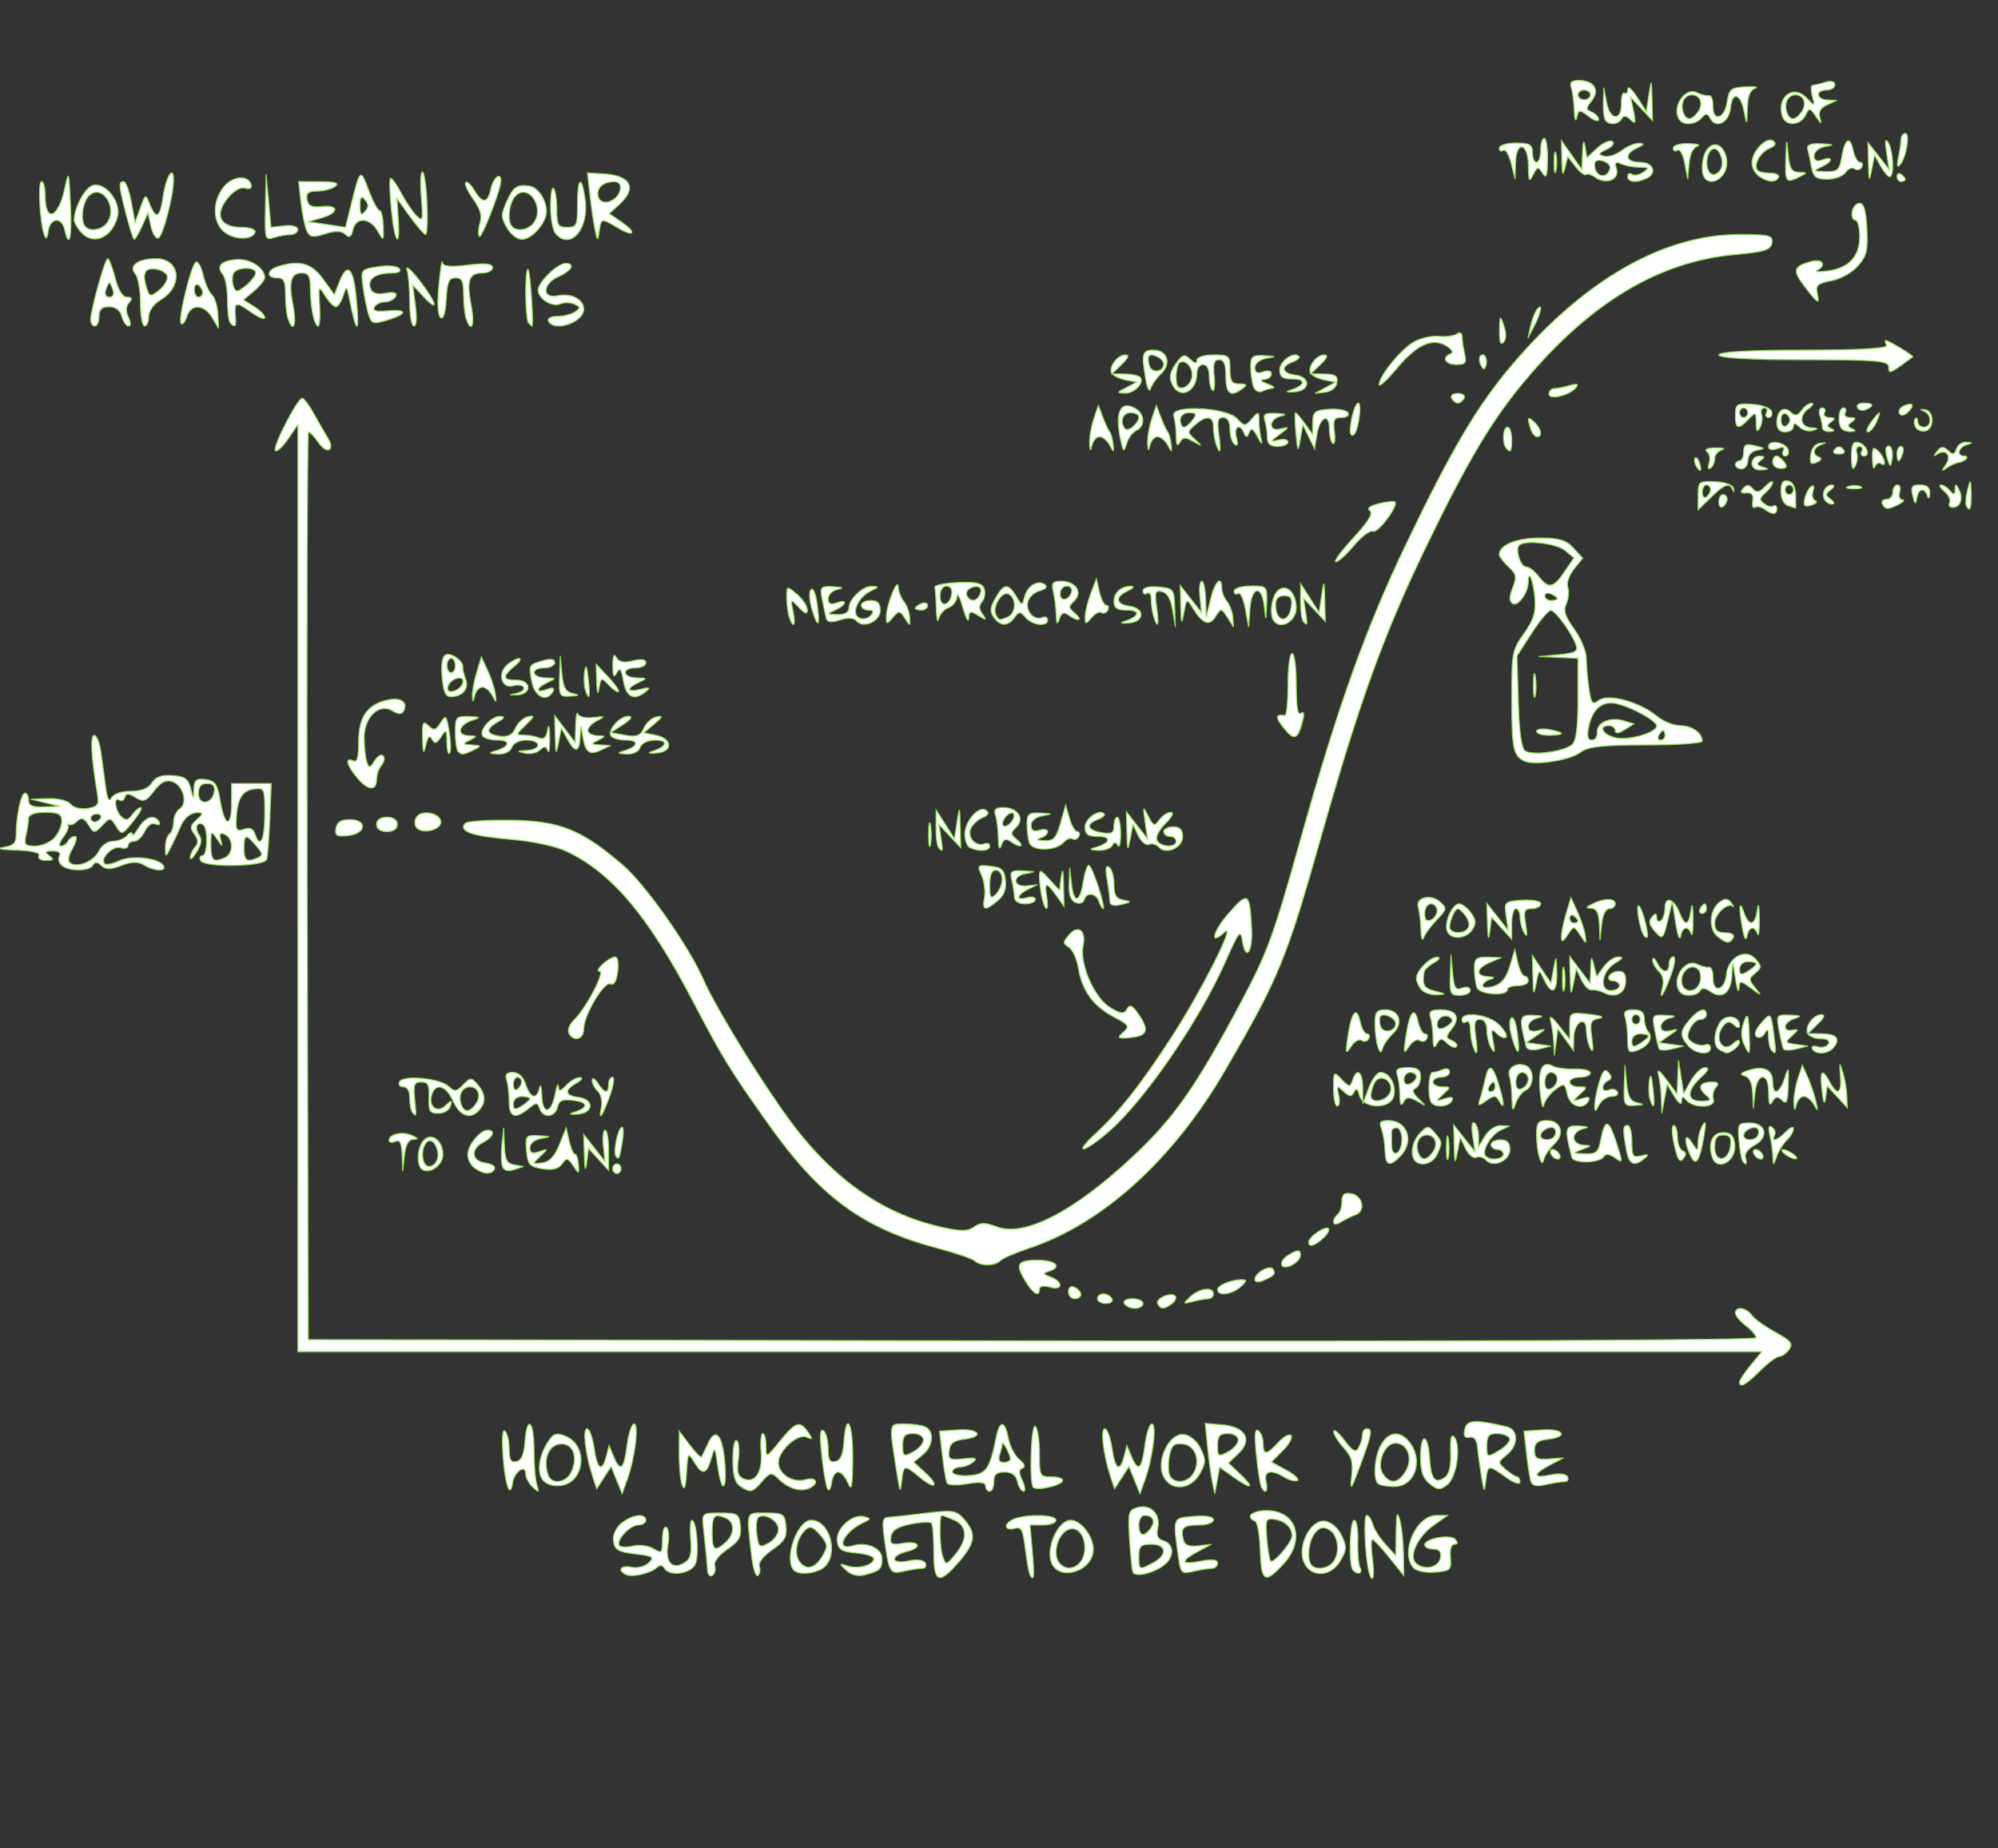 <?xml version="1.0" encoding="UTF-8" standalone="no"?>
<!-- Created with Inkscape (http://www.inkscape.org/) -->

<svg
   version="1.1"
   id="svg1"
   width="756.159"
   height="699.428"
   viewBox="0 0 756.159 699.428"
   xml:space="preserve"
   sodipodi:docname="blog3.1.svg"
   inkscape:version="1.4 (1:1.4+202410161351+e7c3feb100)"
   inkscape:export-filename="image.svg"
   inkscape:export-xdpi="96"
   inkscape:export-ydpi="96"
   xmlns:inkscape="http://www.inkscape.org/namespaces/inkscape"
   xmlns:sodipodi="http://sodipodi.sourceforge.net/DTD/sodipodi-0.dtd"
   xmlns="http://www.w3.org/2000/svg"
   xmlns:svg="http://www.w3.org/2000/svg"><rect x="0" y="0" width="756.159" height="699.428" fill="#333333" stroke="none"/><sodipodi:namedview
     id="namedview1"
     pagecolor="#ffffff"
     bordercolor="#cccccc"
     borderopacity="1"
     inkscape:showpageshadow="0"
     inkscape:pageopacity="1"
     inkscape:pagecheckerboard="0"
     inkscape:deskcolor="#d1d1d1"
     inkscape:zoom="0.68794553"
     inkscape:cx="170.0716"
     inkscape:cy="253.6538"
     inkscape:window-width="1850"
     inkscape:window-height="1016"
     inkscape:window-x="0"
     inkscape:window-y="0"
     inkscape:window-maximized="1"
     inkscape:current-layer="g1" /><defs
     id="defs1" /><g
     id="g1"
     style="fill:#fff2f2;fill-opacity:1;stroke:#ee2b2b;stroke-opacity:1"
     transform="translate(-51.115,-291.672)"><path
       style="fill:#ffffff;fill-opacity:1;stroke-width:0.4;stroke:#8de44a;stroke-opacity:1;stroke-dasharray:none"
       d="m 288.104,887.544 c -3.54,-1.578 -2.047,-3.728 1.969,-2.836 2.161,0.48 5.1,-0.249 6.533,-1.619 2.295,-2.196 1.688,-2.6 -5.105,-3.403 -6.398,-0.756 -7.79,-1.578 -8.19,-4.835 -0.302,-2.459 0.853,-5.01 3.093,-6.833 4.003,-3.258 9.147,-3.87 9.147,-1.087 0,1.002 -1.302,1.822 -2.893,1.822 -3.186,0 -8.663,6.006 -7.117,7.803 0.535,0.622 2.92,0.678 5.299,0.124 2.38,-0.553 5.824,-0.074 7.654,1.064 3.058,1.902 3.327,1.613 3.327,-3.569 0,-3.167 0.665,-5.161 1.517,-4.549 0.834,0.599 1.084,3.6 0.556,6.669 -1.126,6.546 1.673,9.58 6.226,6.748 2.332,-1.45 2.853,-3.404 2.395,-8.984 -0.322,-3.922 -0.13,-7.13 0.427,-7.13 1.853,0 2.889,13.215 1.304,16.655 -1.703,3.698 -9.953,4.741 -11.688,1.477 -0.625,-1.176 -1.716,-1.272 -2.836,-0.251 -2.444,2.228 -9.191,3.814 -11.619,2.732 z m 30.765,-1.829 c -0.196,-3.234 -0.373,-5.048 -1.561,-16.051 -0.58,-5.366 -0.46,-5.466 6.465,-5.466 6.528,0 7.092,0.374 7.551,5.001 0.403,4.073 -0.526,5.702 -5.007,8.774 -3.245,2.225 -5.173,4.77 -4.7,6.203 0.441,1.336 0.049,2.971 -0.872,3.633 -0.935,0.671 -1.763,-0.253 -1.875,-2.093 z m 6.863,-10.388 c 3.417,-3.014 3.551,-7.647 0.264,-9.112 -4.507,-2.01 -5.359,-1.171 -5.359,5.271 0,6.906 0.874,7.565 5.096,3.841 z m 9.797,4.849 c -1.939,-17.066 -2.312,-15.979 5.49,-15.979 6.528,0 7.092,0.374 7.551,5.001 0.406,4.097 -0.531,5.706 -5.184,8.896 -3.373,2.313 -5.353,4.883 -4.875,6.329 0.442,1.339 0.174,2.886 -0.595,3.439 -0.769,0.553 -1.843,-2.906 -2.386,-7.686 z m 10.193,-9.771 c 0,-3.251 -5.109,-6.347 -7.564,-4.584 -0.726,0.522 -1.012,3.388 -0.636,6.37 0.63,4.988 0.985,5.263 4.442,3.432 2.067,-1.094 3.757,-3.443 3.757,-5.219 z m 25.731,15.524 c -2.891,-2.69 -2.873,-2.748 0.53,-1.66 3.989,1.276 9.799,-0.372 9.799,-2.78 0,-0.877 -2.999,-1.847 -6.663,-2.155 -5.477,-0.461 -6.75,-1.27 -7.151,-4.545 -0.571,-4.664 5.813,-10.419 10.21,-9.203 2.591,0.716 2.566,0.9 -0.315,2.25 -7.587,3.557 -10.876,10.847 -3.943,8.74 5.185,-1.576 10.999,0.992 10.999,4.858 0,3.937 -0.654,4.565 -6.41,6.159 -2.561,0.709 -5.164,0.095 -7.055,-1.665 z m 33.063,-7.003 c 0,-5.428 -0.397,-10.332 -0.883,-10.896 -0.486,-0.564 -4.007,-0.406 -7.826,0.351 -4.942,0.981 -7.104,2.35 -7.502,4.751 -0.47,2.837 0.225,3.24 4.367,2.534 6.404,-1.092 7.814,1.535 1.666,3.104 -6.571,1.677 -6.019,5.008 0.591,3.567 3.198,-0.697 5.728,-0.368 6.364,0.829 0.581,1.092 0.044,1.986 -1.192,1.986 -1.237,0 -4.382,0.496 -6.99,1.102 -5.211,1.211 -5.564,0.588 -7.376,-13.011 -0.835,-6.267 -0.562,-7.371 1.845,-7.471 1.554,-0.064 7.857,-0.747 14.007,-1.516 10.186,-1.274 11.478,-1.055 14.503,2.46 4.598,5.344 4.174,8.697 -2.011,15.885 -7.669,8.913 -9.564,8.185 -9.564,-3.675 z m 8.562,0.416 c 4.366,-5.446 4.044,-10.305 -0.825,-12.457 -2.212,-0.977 -4.329,-1.777 -4.704,-1.777 -1.029,0 -0.818,12.046 0.27,15.339 1.222,3.701 1.443,3.654 5.259,-1.106 z m 27.791,8.088 c -0.372,-0.752 -1.151,-5.175 -1.732,-9.83 -0.902,-7.235 -1.499,-8.328 -4.119,-7.532 -1.685,0.512 -3.064,0.111 -3.064,-0.891 0,-1.002 1.587,-2.317 3.528,-2.921 5.612,-1.748 15.287,-1.321 15.287,0.674 0,1.002 -2.215,1.822 -4.923,1.822 h -4.923 l 0.89,10.022 c 0.843,9.49 0.595,11.762 -0.943,8.655 z m 38.934,-1.011 c -0.324,-1.198 -0.876,-6.911 -1.226,-12.696 -0.593,-9.802 -0.386,-10.592 3.043,-11.592 4.876,-1.422 8.791,2.477 7.675,7.646 -0.644,2.983 -0.061,4.273 2.251,4.976 3.625,1.102 4.092,5.373 0.921,8.432 -3.737,3.605 -11.994,5.714 -12.664,3.236 z m 7.735,-3.381 c 5.541,-2.934 5.128,-6.996 -0.71,-6.996 -3.972,0 -4.704,0.709 -4.704,4.555 0,5.236 0.073,5.269 5.414,2.441 z m -0.916,-13.086 c 1.919,-2.687 0.846,-4.843 -2.407,-4.843 -1.15,0 -2.09,1.64 -2.09,3.644 0,4.204 1.976,4.731 4.498,1.199 z m 41.437,8.393 c -0.174,-5.745 -1.056,-10.732 -1.96,-11.082 -3.882,-1.504 -1.155,-3.977 4.386,-3.977 11.372,0 14.83,11.015 6.349,20.224 -7.034,7.636 -8.41,6.826 -8.774,-5.165 z m 12.052,-5.594 c -0.057,-2.999 -2.604,-5.49 -6.225,-6.088 -3.662,-0.605 -3.866,-0.204 -3.376,6.645 0.287,4.009 0.919,8.038 1.405,8.954 0.856,1.614 8.244,-6.961 8.195,-9.511 z m 29.112,13.768 c -1.487,-5.625 -2.15,-21.41 -0.899,-21.41 0.764,0 1.801,1.51 2.305,3.356 0.504,1.846 2.668,5.269 4.809,7.606 l 3.893,4.25 0.156,-8.973 c 0.126,-7.219 0.402,-8.083 1.412,-4.417 0.69,2.505 1.307,8.245 1.369,12.755 l 0.114,8.2 -5.466,-6.833 c -3.006,-3.758 -5.9,-6.833 -6.429,-6.833 -0.53,0 -0.512,3.28 0.04,7.289 0.933,6.784 0.057,10.154 -1.303,5.011 z m -217.753,-0.759 c -3.715,-4.317 1.403,-18.829 6.64,-18.829 6.637,0 10.36,11.567 5.53,17.18 -2.472,2.873 -10.213,3.922 -12.169,1.649 z m 11.033,-5.485 c 2.04,-3.577 1.933,-4.349 -1.093,-7.866 -2.623,-3.049 -3.832,-3.44 -5.542,-1.791 -3.319,3.201 -4.365,8.92 -2.189,11.967 2.535,3.551 5.999,2.644 8.824,-2.31 z m 86.686,3.034 c -2.514,-5.46 2.255,-16.378 7.155,-16.378 3.851,0 8.533,6.066 8.533,11.056 0,8.003 -12.501,12.244 -15.688,5.322 z m 10.671,-0.343 c 2.848,-3.31 2.253,-10.209 -1.057,-12.268 -3.549,-2.207 -8.037,2.553 -8.037,8.524 0,5.458 5.626,7.774 9.094,3.744 z m 37.294,-1.71 c -2.191,-15.688 -2.415,-15.071 5.743,-15.782 4.623,-0.403 7.447,0.096 7.447,1.315 0,1.08 -2.352,1.964 -5.226,1.964 -6.143,0 -7.229,0.909 -6.254,5.238 0.536,2.38 2.005,3.057 5.709,2.632 l 4.988,-0.573 -5.096,2.734 c -6.88,3.692 -6.416,5.125 1.176,3.635 4.123,-0.81 6.271,-0.552 6.271,0.751 0,1.09 -0.97,1.982 -2.156,1.982 -1.186,0 -4.314,0.502 -6.951,1.115 -4.481,1.041 -4.852,0.712 -5.651,-5.011 z m 47.533,1.748 c -2.794,-6.067 2.387,-16.452 7.836,-15.706 2.352,0.322 4.916,2.504 6.282,5.345 2.067,4.3 2.028,5.298 -0.379,9.566 -3.477,6.167 -11.063,6.606 -13.739,0.795 z m 10.812,-0.038 c 2.878,-3.345 2.24,-10.217 -1.145,-12.323 -2.285,-1.421 -3.63,-1.182 -5.487,0.977 -2.497,2.902 -3.324,10.1 -1.415,12.318 1.664,1.934 5.998,1.411 8.048,-0.972 z m 7.63,2.794 c -1.681,-1.953 -1.201,-18.829 0.535,-18.829 0.869,0 1.465,3.561 1.323,7.913 -0.142,4.352 0.247,8.862 0.864,10.022 1.191,2.239 -0.958,2.945 -2.722,0.894 z m 22.857,-0.889 c -5.026,-5.841 1.139,-19.768 8.744,-19.755 l 4.198,0.006 -5.127,3.633 c -6.443,4.565 -9.849,12.228 -6.542,14.715 3.39,2.55 8.432,1.199 9.025,-2.419 0.362,-2.207 -0.478,-3.189 -2.728,-3.189 -1.788,0 -3.251,-0.717 -3.251,-1.594 0,-2.426 9.774,-4.175 11.582,-2.073 1.071,1.245 0.956,1.845 -0.353,1.845 -1.181,0 -1.764,1.961 -1.489,5.011 0.418,4.646 -0.006,5.05 -5.827,5.549 -3.526,0.302 -7.135,-0.457 -8.231,-1.731 z M 243.614,855.087 c -1.95,-3.633 -3.294,-23.248 -1.505,-21.962 0.936,0.673 1.703,3.695 1.703,6.715 0,4.246 0.622,5.355 2.744,4.888 1.918,-0.422 2.89,-2.657 3.23,-7.422 0.748,-10.474 3.433,-8.084 3.433,3.055 0,5.43 0.485,11.375 1.077,13.211 0.948,2.938 0.761,3.038 -1.568,0.837 -1.455,-1.375 -2.645,-3.605 -2.645,-4.954 0,-3.967 -4.472,-0.832 -5.006,3.509 -0.267,2.17 -0.926,3.126 -1.464,2.124 z m 40.872,-3.317 -2.082,-5.139 -2.73,4.207 -2.73,4.207 -1.569,-4.795 c -2.691,-8.225 -3.82,-17.939 -2.086,-17.939 0.882,0 2.081,3.28 2.664,7.289 1.181,8.123 3.014,9.391 4.607,3.189 l 1.053,-4.1 1.721,4.1 c 2.563,6.105 3.902,5.024 5.079,-4.1 0.582,-4.51 1.782,-8.2 2.668,-8.2 1.919,0 0.355,12.833 -2.555,20.955 l -1.958,5.466 z m 24.783,1.801 c -0.647,-1.836 -1.154,-7.166 -1.126,-11.844 l 0.05,-8.506 3.95,5.221 c 2.173,2.872 4.171,4.922 4.442,4.555 0.27,-0.366 1.34,-2.561 2.378,-4.876 2.898,-6.469 5.507,-3.775 6.421,6.632 0.993,11.31 -1.128,12.662 -2.639,1.682 -1.038,-7.546 -1.101,-7.614 -2.501,-2.733 -1.726,6.018 -3.353,6.3 -6.473,1.123 -2.243,-3.721 -2.361,-3.55 -2.833,4.1 -0.349,5.663 -0.834,7.013 -1.668,4.646 z m 21.95,0.459 c -1.971,-1.334 -2.744,-4.171 -2.744,-10.074 0,-4.628 0.64,-7.757 1.465,-7.165 0.806,0.579 1.083,3.786 0.616,7.126 -0.653,4.675 -0.222,6.354 1.87,7.287 4.458,1.988 7.362,-2.389 6.726,-10.138 -0.313,-3.814 -0.021,-6.935 0.648,-6.935 0.67,0 1.217,2.108 1.217,4.685 0,4.671 0.016,4.666 5.281,-1.822 5.942,-7.322 7.518,-7.833 10.598,-3.433 1.876,2.68 1.813,2.927 -0.492,1.924 -3.408,-1.483 -10.683,5.087 -10.683,9.647 0,4.432 5.487,7.844 10.337,6.43 4.398,-1.283 5.179,1.849 0.859,3.443 -3.373,1.244 -7.726,-0.27 -11.46,-3.988 -2.298,-2.287 -3.014,-2.143 -5.879,1.188 -3.675,4.271 -4.484,4.447 -8.359,1.824 z m 33.08,1.057 c -0.56,-1.002 -1.534,-6.653 -2.166,-12.557 -0.837,-7.818 -0.666,-10.388 0.627,-9.459 0.977,0.702 1.776,3.747 1.776,6.768 0,4.246 0.622,5.355 2.744,4.888 1.918,-0.422 2.89,-2.657 3.23,-7.422 0.867,-12.148 3.436,-7.211 3.327,6.393 -0.087,10.857 -0.409,12.48 -1.807,9.111 -0.936,-2.255 -2.603,-4.1 -3.704,-4.1 -1.102,0 -2.229,1.845 -2.506,4.1 -0.277,2.255 -0.961,3.28 -1.52,2.278 z m 26.491,-4.555 c -3.337,-20.847 -3.439,-20.044 2.553,-20.044 2.987,0 6.546,0.498 7.91,1.106 3.561,1.588 3.055,7.33 -0.932,10.575 l -3.412,2.777 4.278,3.911 c 5.671,5.184 4.025,6.791 -1.918,1.872 -5.916,-4.896 -6.187,-4.85 -6.881,1.168 -0.549,4.762 -0.628,4.694 -1.598,-1.367 z m 9.807,-13.959 c 0,-1.389 -1.689,-2.441 -3.92,-2.441 -3.127,0 -3.92,0.914 -3.92,4.516 0,4.156 0.313,4.351 3.92,2.441 2.156,-1.142 3.92,-3.174 3.92,-4.516 z m 23.518,17.396 c 0,-1.366 -2.26,-1.635 -6.916,-0.824 -3.804,0.663 -7.251,0.551 -7.66,-0.249 -0.409,-0.8 -1.215,-5.554 -1.792,-10.565 l -1.048,-9.111 7.14,-0.473 c 8.068,-0.534 9.912,2.664 2.045,3.546 -3.744,0.42 -5.218,1.564 -5.556,4.314 -0.407,3.307 0.232,3.665 5.487,3.071 4.49,-0.507 5.372,-0.203 3.596,1.24 -1.293,1.051 -3.586,1.924 -5.096,1.94 -1.509,0.015 -2.744,0.829 -2.744,1.808 0,0.979 2.805,1.594 6.234,1.367 6.534,-0.434 7.892,-2.342 10.344,-14.535 1.32,-6.565 3.298,-6.369 4.587,0.453 0.568,3.005 2.437,6.608 4.154,8.005 2.015,1.641 2.447,2.802 1.219,3.278 -1.473,0.571 -1.485,1.643 -0.055,4.75 1.016,2.207 1.2,4.013 0.408,4.013 -0.792,0 -1.809,-1.64 -2.26,-3.644 -0.554,-2.463 -2.139,-3.644 -4.886,-3.644 -3.021,0 -4.066,0.937 -4.066,3.644 0,2.004 -0.706,3.644 -1.568,3.644 -0.862,0 -1.568,-0.913 -1.568,-2.029 z m 9.383,-10.27 c -0.031,-1.744 -3.056,-7.246 -3.088,-5.615 -0.013,0.67 -0.452,2.515 -0.976,4.1 -0.625,1.891 -0.086,2.882 1.568,2.882 1.386,0 2.509,-0.615 2.496,-1.367 z m 8.638,10.771 c -1.559,-1.812 -0.789,-24.206 0.793,-23.07 0.862,0.619 1.568,5.178 1.568,10.129 0,8.827 0.094,9.003 4.796,9.003 2.638,0 4.41,0.725 3.939,1.612 -0.972,1.828 -9.912,3.702 -11.096,2.326 z m 38.331,-2.699 -2.082,-5.139 -2.73,4.207 -2.73,4.207 -1.569,-4.795 c -2.691,-8.225 -3.82,-17.939 -2.086,-17.939 0.882,0 2.081,3.28 2.664,7.289 1.181,8.123 3.014,9.391 4.607,3.189 l 1.053,-4.1 1.721,4.1 c 2.563,6.105 3.902,5.024 5.079,-4.1 0.582,-4.51 1.782,-8.2 2.668,-8.2 1.919,0 0.355,12.833 -2.555,20.955 l -1.958,5.466 z m 29.451,0.584 c -0.515,-2.505 -1.327,-8.497 -1.804,-13.314 l -0.867,-8.759 6.486,0.559 c 8.751,0.755 11.525,5.655 6.119,10.809 l -3.822,3.644 4.606,4.376 c 5.63,5.349 4.157,5.803 -2.803,0.865 l -5.133,-3.642 -0.922,5.009 -0.922,5.009 z m 9.835,-15.781 c 0,-1.389 -1.689,-2.441 -3.92,-2.441 -3.127,0 -3.92,0.914 -3.92,4.516 0,4.156 0.313,4.351 3.92,2.441 2.156,-1.142 3.92,-3.174 3.92,-4.516 z m 8.754,17.849 c -0.461,-0.867 -1.318,-6.324 -1.905,-12.127 -0.787,-7.778 -0.591,-10.209 0.745,-9.25 0.997,0.716 1.812,2.893 1.812,4.838 0,4.556 1.303,4.462 5.772,-0.418 1.992,-2.175 4.154,-3.336 4.805,-2.578 0.65,0.757 -0.759,3.318 -3.131,5.691 l -4.313,4.314 5.753,3.173 c 3.164,1.745 4.968,3.477 4.008,3.849 -0.96,0.372 -3.149,-0.197 -4.865,-1.264 -5.018,-3.121 -7.845,-2.425 -6.916,1.704 0.832,3.697 -0.235,4.947 -1.766,2.069 z m 34.162,-4.164 c 0.591,-5.342 -0.012,-7.467 -3.06,-10.795 -2.088,-2.279 -3.773,-5.026 -3.746,-6.104 0.027,-1.078 1.855,0.427 4.062,3.345 3.218,4.255 4.29,4.796 5.414,2.733 0.771,-1.415 1.412,-3.597 1.425,-4.85 0.013,-1.253 0.73,-2.278 1.592,-2.278 2.316,0 1.979,1.914 -2.427,13.812 -3.551,9.588 -3.914,10.048 -3.26,4.136 z m 29.524,2.879 c -2.568,-2.091 -3.455,-4.657 -3.455,-9.998 0,-9.579 2.825,-9.236 3.438,0.417 0.506,7.976 2.087,9.861 5.914,7.051 1.505,-1.105 2.206,-4.333 2.033,-9.36 -0.179,-5.223 0.248,-7.079 1.338,-5.813 2.71,3.15 0.954,15.323 -2.605,18.053 -2.729,2.093 -3.725,2.041 -6.663,-0.351 z m 19.62,-2.606 c -0.585,-3.508 -1.254,-8.427 -1.486,-10.933 -0.287,-3.088 -1.262,-4.395 -3.03,-4.057 -1.889,0.362 -2.387,-0.477 -1.809,-3.046 0.803,-3.569 3.827,-3.75 15.783,-0.945 4.586,1.076 4.624,6.948 0.068,10.656 -3.411,2.777 -3.417,2.853 -0.392,5.512 1.687,1.483 3.597,2.722 4.243,2.754 0.647,0.032 1.176,0.945 1.176,2.029 0,1.084 -2.376,0.264 -5.281,-1.822 -6.719,-4.826 -6.939,-4.791 -7.632,1.218 -0.551,4.779 -0.627,4.715 -1.641,-1.367 z m 10.592,-14.655 c -0.51,-0.959 -2.65,-1.745 -4.755,-1.745 -3.047,0 -3.827,0.938 -3.827,4.602 0,4.538 0.066,4.562 4.755,1.745 2.615,-1.572 4.337,-3.643 3.827,-4.602 z m -365.968,15.683 c -2.234,-3.129 -1.285,-9.2 2.281,-14.589 1.897,-2.866 3.13,-3.213 6.481,-1.822 8.707,3.614 7.237,17.615 -1.959,18.665 -2.898,0.331 -5.595,-0.562 -6.803,-2.254 z m 10.923,-2.919 c 2.713,-5.891 0.461,-11.178 -4.478,-10.514 -4.265,0.573 -6.249,5.876 -4.35,11.627 1.273,3.856 6.865,3.151 8.828,-1.112 z m 224.021,1.565 c -2.794,-6.067 2.387,-16.452 7.836,-15.706 2.352,0.322 4.916,2.504 6.282,5.345 2.067,4.3 2.028,5.298 -0.379,9.566 -3.477,6.167 -11.063,6.606 -13.739,0.795 z m 11.054,-0.485 c 3.26,-4.565 1.385,-10.962 -3.401,-11.604 -3.452,-0.463 -4.447,0.312 -5.265,4.096 -0.554,2.566 -0.601,5.898 -0.104,7.403 1.15,3.482 6.314,3.543 8.77,0.105 z m 70.102,3.24 c -1.89,-2.197 -1.092,-10.652 1.395,-14.779 2.964,-4.918 7.152,-5.2 10.643,-0.717 5.416,6.955 2.016,16.711 -5.822,16.711 -2.844,0 -5.641,-0.547 -6.216,-1.215 z m 10.55,-4.533 c 2.904,-4.818 0.798,-10.651 -3.845,-10.651 -4.243,0 -7.386,7.963 -4.653,11.79 2.767,3.875 5.715,3.48 8.498,-1.139 z m 47.34,3.693 c -0.38,-1.375 -1.11,-6.19 -1.621,-10.699 l -0.93,-8.2 7.085,-0.473 c 8.028,-0.536 9.825,2.668 1.989,3.546 -3.887,0.436 -5.096,1.436 -5.096,4.215 0,3.027 0.929,3.576 5.487,3.239 l 5.487,-0.405 -5.096,2.688 c -6.624,3.494 -6.5,5.212 0.27,3.736 3.112,-0.678 5.785,-0.381 6.364,0.708 0.549,1.033 -0.013,1.878 -1.25,1.878 -1.237,0 -4.442,0.51 -7.124,1.133 -3.422,0.795 -5.081,0.388 -5.566,-1.367 z m 79.035,-37.476 c 0,-0.697 1.896,-3.567 4.213,-6.378 l 4.213,-5.111 H 440.87 163.852 l -0.008,-175.381 -0.008,-175.381 -3.771,5.466 c -2.074,3.007 -4.214,4.957 -4.756,4.334 -1.126,-1.296 8.398,-19.822 10.19,-19.822 0.648,0 2.643,2.665 4.433,5.922 1.79,3.257 4.128,7.318 5.195,9.023 2.991,4.781 -0.192,6.552 -3.43,1.91 -1.573,-2.255 -3.28,-4.1 -3.793,-4.1 -0.513,0 -0.753,77.282 -0.533,171.737 l 0.4,171.737 273.982,0.461 c 158.821,0.267 273.982,-0.219 273.982,-1.157 0,-0.89 -1.764,-2.961 -3.92,-4.602 -2.156,-1.642 -3.92,-3.786 -3.92,-4.765 0,-2.668 4.06,-2.143 6.159,0.796 1.012,1.417 5.039,4.324 8.948,6.46 5.906,3.226 6.788,4.332 5.216,6.535 -1.041,1.458 -2.715,2.651 -3.72,2.651 -1.005,0 -4.27,2.427 -7.255,5.392 -5.411,5.376 -7.78,6.677 -7.78,4.274 z M 476.637,784.934 c -0.55,-1.033 0.768,-1.822 3.043,-1.822 2.207,0 4.012,0.82 4.012,1.822 0,1.002 -1.369,1.822 -3.043,1.822 -1.674,0 -3.479,-0.82 -4.012,-1.822 z m 12.613,0.131 c -1.043,-1.962 5.155,-4.688 6.666,-2.932 0.557,0.647 -0.025,1.939 -1.294,2.872 -2.938,2.16 -4.248,2.174 -5.372,0.06 z m -22.804,-1.953 c 0,-1.002 1.017,-1.822 2.259,-1.822 1.243,0 2.695,0.82 3.228,1.822 0.533,1.002 -0.484,1.822 -2.259,1.822 -1.776,0 -3.228,-0.82 -3.228,-1.822 z m 35.184,-0.776 c 3.404,-3.208 8.715,-3.846 8.715,-1.046 0,1.002 -0.882,1.833 -1.96,1.847 -1.078,0.015 -3.724,0.485 -5.879,1.046 -3.783,0.986 -3.814,0.921 -0.876,-1.847 z m -46.159,-1.9 c 0,-1.63 0.919,-2.266 2.352,-1.627 1.293,0.577 2.352,1.781 2.352,2.676 0,0.895 -1.058,1.627 -2.352,1.627 -1.293,0 -2.352,-1.204 -2.352,-2.676 z m -16.07,-3.646 c -4.196,-6.707 -3.388,-8.255 4.312,-8.255 6.98,0 9.614,2.583 4.312,4.229 -2.324,0.721 -2.204,1.053 0.784,2.168 4.853,1.811 4.501,5.215 -0.392,3.788 -2.26,-0.659 -3.92,-0.357 -3.92,0.714 0,3.119 -2.207,1.974 -5.096,-2.643 z m 72.513,2.89 c 0,-1.681 5.359,-3.831 9.407,-3.774 1.785,0.025 1.618,0.678 -0.692,2.708 -3.35,2.945 -8.715,3.601 -8.715,1.066 z m 14.111,-3.85 c 0,-2.579 5.921,-5.785 6.986,-3.782 0.949,1.785 0.268,2.483 -4.242,4.348 -1.509,0.624 -2.744,0.369 -2.744,-0.566 z m 10.242,-5.377 c -0.508,-0.955 0.461,-2.597 2.154,-3.649 3.813,-2.371 4.851,-2.405 4.851,-0.156 0,2.659 -5.907,5.868 -7.004,3.805 z M 420.116,768.855 c -0.819,-0.826 -7.007,-2.96 -13.75,-4.741 -28.733,-7.59 -44.795,-19.362 -64.66,-47.39 -14.446,-20.383 -17.256,-24.958 -28.144,-45.815 -16.755,-32.098 -30.469,-48.522 -47.444,-56.823 -4.563,-2.231 -13.137,-4.099 -22.306,-4.859 -14.242,-1.181 -19.23,-2.988 -16.619,-6.021 0.661,-0.768 8.484,-1.288 17.384,-1.155 18.474,0.277 26.607,3.551 42.314,17.036 8.367,7.183 24.615,30.196 30.156,42.71 4.514,10.194 18.076,32.687 30.028,49.804 17.317,24.798 36.541,39.008 60.041,44.381 7.484,1.711 10.247,1.708 12.62,-0.015 2.348,-1.704 4.305,-1.719 8.613,-0.067 10.415,3.995 29.099,-5.626 51.388,-26.46 15.81,-14.779 23.998,-26.472 41.246,-58.909 9.828,-18.483 12.083,-24.658 22.287,-61.042 14.205,-50.648 24.726,-80.066 40.064,-112.026 17.319,-36.088 26.953,-52.357 40.231,-67.94 27.277,-32.013 57.137,-49.104 85.792,-49.104 11.422,0 12.821,0.361 12.357,3.189 -0.431,2.621 -2.892,3.401 -13.834,4.379 -28.814,2.577 -54.664,18.019 -79.396,47.43 -12.863,15.297 -22.1,30.84 -38.242,64.352 -15.602,32.391 -24.808,57.951 -39.374,109.314 -13.028,45.94 -15.728,52.494 -36.029,87.477 -19.665,33.888 -46.497,58.237 -74.349,67.467 -5.126,1.699 -9.99,3.818 -10.809,4.709 -1.872,2.037 -7.592,2.107 -9.564,0.118 z m 126.29,-7.17 c 0,-1.993 6.405,-6.357 7.486,-5.101 0.5,0.581 -0.451,2.252 -2.112,3.713 -3.365,2.959 -5.373,3.478 -5.373,1.388 z m 9.407,-7.604 c 0,-0.952 0.706,-2.237 1.568,-2.856 0.862,-0.619 1.568,-2.775 1.568,-4.79 0,-2.753 0.873,-3.519 3.512,-3.081 4.381,0.726 5.624,6.584 1.7,8.009 -1.573,0.571 -4.094,1.806 -5.603,2.743 -1.716,1.066 -2.744,1.057 -2.744,-0.026 z M 211.279,734.428 c -2.718,-1.133 -2.459,-8.696 0.392,-11.446 2.927,-2.823 7.055,0.469 7.055,5.625 0,3.694 -4.365,7.105 -7.447,5.82 z m 5.57,-6.524 c -0.261,-2.049 -1.356,-4.063 -2.434,-4.475 -2.354,-0.901 -4.219,3.946 -2.972,7.722 1.319,3.996 5.973,1.201 5.405,-3.247 z m 14.028,5.865 c -1.509,-1.022 -2.744,-3.329 -2.744,-5.129 0,-3.583 4.655,-9.303 7.571,-9.303 3.05,0 2.066,2.663 -1.691,4.579 -4.957,2.528 -4.481,7.138 0.811,7.845 2.386,0.319 3.932,1.344 3.435,2.278 -1.159,2.179 -3.912,2.079 -7.381,-0.27 z m 10.377,-0.733 c -0.439,-1.33 -0.509,-5.161 -0.155,-8.514 l 0.643,-6.095 0.251,6.706 c 0.204,5.447 0.913,6.823 3.779,7.326 l 3.528,0.62 -3.624,1.188 c -2.347,0.769 -3.905,0.336 -4.422,-1.23 z m 15.101,0.905 c -4.844,-0.828 -5.545,-1.631 -5.979,-6.859 -0.469,-5.65 -0.252,-5.909 4.704,-5.649 4.743,0.249 4.82,0.339 0.883,1.032 -2.498,0.44 -4.312,1.909 -4.312,3.494 0,1.984 0.969,2.399 3.528,1.513 3.482,-1.206 3.487,-1.183 0.392,1.755 -3.081,2.926 -3.068,2.969 0.784,2.466 2.733,-0.357 4.693,-2.442 6.476,-6.889 l 2.556,-6.377 1.141,5.011 c 0.628,2.756 1.62,5.011 2.206,5.011 0.585,0 1.177,1.737 1.314,3.86 0.241,3.717 0.166,3.734 -2.018,0.456 -2.005,-3.01 -2.496,-3.084 -4.228,-0.645 -1.349,1.9 -3.67,2.467 -7.447,1.822 z m 15.913,-5.139 -0.235,-7.846 4.018,5.112 4.018,5.113 -0.611,-5.922 c -0.336,-3.257 -0.027,-5.922 0.686,-5.922 0.713,0 1.296,3.423 1.296,7.606 v 7.606 l -3.8,-4.149 -3.8,-4.149 -0.669,5.198 c -0.492,3.824 -0.731,3.124 -0.904,-2.648 z m 10.74,5.112 c 0,-1.002 0.706,-1.822 1.568,-1.822 0.862,0 1.568,0.82 1.568,1.822 0,1.002 -0.706,1.822 -1.568,1.822 -0.862,0 -1.568,-0.82 -1.568,-1.822 z m -79.709,-5.206 c -0.19,-4.624 -0.825,-5.861 -2.603,-5.068 -1.293,0.577 -2.352,0.35 -2.352,-0.504 0,-2.34 5.127,-3.422 8.648,-1.823 2.509,1.139 2.6,1.437 0.466,1.54 -1.777,0.086 -2.852,2.071 -3.277,6.05 l -0.632,5.922 z m 372.001,-1.627 c -0.062,-2.756 -0.666,-6.446 -1.344,-8.2 -0.985,-2.55 -0.476,-3.189 2.542,-3.189 7.262,0 9.982,7.796 4.669,13.384 -4.093,4.305 -5.74,3.745 -5.868,-1.995 z m 6.384,-4.252 c 0,-2.422 -0.882,-4.403 -1.96,-4.403 -1.078,0 -1.96,0.615 -1.96,1.367 v 5.163 c 0,2.227 0.81,3.482 1.96,3.037 1.078,-0.418 1.96,-2.741 1.96,-5.163 z m 4.965,8.048 c -1.967,-2.286 -1.046,-7.33 1.904,-10.433 2.718,-2.859 3.149,-2.871 5.487,-0.152 2.995,3.48 3.02,3.706 0.915,8.276 -1.586,3.443 -6.222,4.733 -8.307,2.31 z m 6.737,-3.261 c 2.155,-3.017 0.932,-6.457 -2.295,-6.457 -2.821,0 -4.427,3.123 -3.324,6.465 1.114,3.373 3.207,3.37 5.619,-0.006 z m 5.156,-1.902 c 0.017,-4.009 0.338,-5.434 0.713,-3.167 0.375,2.267 0.361,5.546 -0.032,7.289 -0.392,1.742 -0.699,-0.113 -0.682,-4.121 z m 2.926,-0.557 -0.186,-7.846 4.041,5.112 4.041,5.113 -0.881,-6.013 c -0.546,-3.724 -0.294,-5.59 0.663,-4.903 0.849,0.61 1.544,2.883 1.544,5.051 v 3.942 l 2.441,-4.05 c 1.342,-2.227 3.988,-3.998 5.879,-3.934 l 3.439,0.116 -3.425,1.604 c -3.7,1.732 -7.275,7.898 -5.665,9.769 1.584,1.841 6.739,1.327 6.739,-0.671 0,-1.002 -1.058,-1.822 -2.352,-1.822 -1.293,0 -2.352,-0.82 -2.352,-1.822 0,-1.002 1.613,-1.822 3.584,-1.822 2.559,0 3.584,1.06 3.584,3.708 0,4.23 -6.397,7.028 -9.041,3.954 -0.904,-1.051 -2.562,-1.501 -3.685,-1.001 -1.122,0.5 -2.947,-0.999 -4.056,-3.331 l -2.015,-4.241 -1.055,5.466 c -0.954,4.939 -1.073,4.71 -1.241,-2.379 z m 32.243,4.416 c -0.589,-1.785 -1.072,-5.638 -1.072,-8.563 0,-4.475 0.629,-5.317 3.969,-5.317 5.292,0 6.854,5.075 2.736,8.888 -1.755,1.626 -3.5,4.144 -3.877,5.597 -0.538,2.076 -0.914,1.947 -1.757,-0.605 z m 5.849,-8.16 c 0.459,-0.862 0.431,-2.036 -0.061,-2.608 -1.224,-1.422 -5.292,0.537 -5.292,2.548 0,2.082 4.252,2.129 5.352,0.059 z m 6.405,8.147 c -2.834,-11.032 -2.599,-12.055 2.716,-11.798 3.684,0.178 4.133,0.47 1.598,1.038 -1.94,0.434 -3.528,1.963 -3.528,3.396 0,1.434 1.586,2.688 3.528,2.788 3.384,0.174 3.368,0.241 -0.392,1.641 -3.754,1.397 -3.709,1.467 1.051,1.641 4.295,0.157 5.111,-0.559 6,-5.264 1.546,-8.182 3.046,-7.94 5.881,0.95 2.519,7.899 2.51,8 -0.529,5.812 -2.016,-1.452 -3.485,-1.593 -4.22,-0.405 -1.561,2.521 -11.467,2.686 -12.105,0.202 z m 20.58,-3.163 c -1.323,-7.688 -1.244,-8.883 0.588,-8.883 0.862,0 1.568,2.793 1.568,6.207 0,5.488 0.408,6.103 3.528,5.308 2.834,-0.722 3.065,-0.515 1.176,1.054 -3.951,3.28 -5.835,2.268 -6.859,-3.686 z m 18.217,-1.48 c -0.909,-4.161 -1.003,-7.402 -0.216,-7.402 0.771,0 1.401,1.982 1.401,4.403 0,2.422 0.882,4.779 1.96,5.239 1.445,0.616 1.501,1.404 0.216,2.999 -1.31,1.625 -2.147,0.319 -3.361,-5.239 z m 6.078,3.942 c -2.551,-5.54 -2.161,-9.017 0.545,-4.859 2.271,3.49 2.303,3.489 2.376,-0.107 0.041,-2.004 0.811,-4.874 1.713,-6.378 1.206,-2.012 1.36,-1.05 0.58,3.644 -1.673,10.077 -3.129,12.227 -5.213,7.7 z m 8.252,0.606 c -1.703,-5.159 0.112,-9.217 4.123,-9.217 2.916,0 4.031,1.096 4.427,4.349 0.784,6.445 -6.635,10.669 -8.55,4.868 z m 6.954,-4.225 c 0.381,-3.1 -0.279,-4.081 -2.744,-4.081 -2.44,0 -3.245,1.162 -3.245,4.689 0,5.981 5.245,5.449 5.988,-0.608 z m 4.45,5.485 c -0.397,-0.752 -0.967,-4.236 -1.268,-7.744 -0.515,-6.007 -0.275,-6.378 4.135,-6.378 6.252,0 7.313,5.5 1.64,8.504 -2.351,1.245 -3.753,3.192 -3.297,4.575 0.85,2.574 -0.012,3.315 -1.21,1.042 z m 5.888,-9.312 c 0.459,-0.862 0.431,-2.036 -0.061,-2.608 -1.224,-1.422 -5.292,0.537 -5.292,2.548 0,2.082 4.252,2.129 5.352,0.059 z m 5.701,7.945 c -0.067,-2.004 -0.575,-5.617 -1.13,-8.029 -0.715,-3.105 -0.472,-3.999 0.831,-3.063 1.012,0.727 1.434,2.085 0.938,3.018 -1.464,2.752 1.156,1.94 4.255,-1.319 1.577,-1.659 2.867,-2.169 2.867,-1.134 0,1.035 -1.137,2.978 -2.527,4.319 -1.39,1.341 -3.109,4.106 -3.82,6.145 -1.277,3.662 -1.295,3.663 -1.414,0.063 z m -437.806,-0.043 c -1.163,-1.351 0.402,-9.838 2.03,-11.008 0.746,-0.536 0.914,1.731 0.371,5.038 -1.129,6.89 -1.282,7.27 -2.401,5.97 z m 353.848,-0.868 c -0.533,-1.002 -0.263,-1.822 0.599,-1.822 0.862,0 2.004,0.82 2.537,1.822 0.533,1.002 0.263,1.822 -0.599,1.822 -0.862,0 -2.004,-0.82 -2.537,-1.822 z m 76.825,0 c -0.533,-1.002 -0.263,-1.822 0.599,-1.822 0.862,0 2.004,0.82 2.537,1.822 0.533,1.002 0.263,1.822 -0.599,1.822 -0.862,0 -2.004,-0.82 -2.537,-1.822 z m 11.759,0 c -1.293,-0.972 -1.646,-1.766 -0.784,-1.766 0.862,0 2.626,0.795 3.92,1.766 1.293,0.971 1.646,1.766 0.784,1.766 -0.862,0 -2.626,-0.795 -3.92,-1.766 z m -261.047,-7.74 c 9.342,-8.634 17.225,-18.645 29.056,-36.902 11.157,-17.217 24.537,-43.784 19.828,-39.372 -5.84,5.472 -4.461,-0.358 1.739,-7.351 7.215,-8.138 7.772,-7.764 8.508,5.725 0.494,9.059 -2.191,12.949 -3.457,5.007 -0.732,-4.593 -1.29,-3.905 -6.648,8.2 -9.684,21.878 -30.407,52.024 -43.805,63.724 -9.528,8.321 -14.092,9.168 -5.221,0.969 z M 207.229,712.656 c -0.575,-0.668 -1.045,-3.128 -1.045,-5.466 0,-2.636 -0.929,-4.252 -2.444,-4.252 -1.344,0 -1.979,-0.875 -1.41,-1.945 1.399,-2.63 15.428,-1.258 18.62,1.82 2.149,2.073 2.988,1.977 5.459,-0.622 2.691,-2.83 3.119,-2.84 5.458,-0.121 3.017,3.506 3.229,6.623 0.657,9.614 -3.24,3.766 -7.35,2.401 -9.877,-3.28 -2.632,-5.916 -6.585,-7.19 -8.097,-2.611 -1.483,4.491 1.95,7.334 5.149,4.265 2.317,-2.223 2.57,-2.201 1.896,0.168 -0.428,1.503 -2.483,2.733 -4.567,2.733 -3.277,0 -3.758,-0.8 -3.558,-5.922 0.188,-4.803 -0.363,-5.922 -2.915,-5.922 -2.673,0 -3.05,0.96 -2.506,6.377 0.698,6.95 0.701,6.931 -0.82,5.163 z m 23.983,-3.261 c 2.155,-3.017 0.932,-6.457 -2.295,-6.457 -2.821,0 -4.427,3.123 -3.324,6.465 1.114,3.373 3.207,3.37 5.619,-0.006 z m 12.6,-0.842 c 0,-2.925 -0.428,-6.614 -0.952,-8.2 -0.684,-2.073 -0.013,-2.882 2.391,-2.882 2.122,0 3.886,1.663 4.832,4.555 1.733,5.298 4.163,5.937 5.191,1.367 0.394,-1.754 0.799,-0.456 0.899,2.885 0.224,7.472 3.654,6.962 5.092,-0.758 0.545,-2.924 1.074,-4.164 1.176,-2.756 0.149,2.057 0.749,1.968 3.053,-0.456 1.577,-1.659 3.87,-2.96 5.096,-2.892 1.234,0.069 0.654,1.006 -1.299,2.101 -4.742,2.658 -4.446,4.7 0.784,5.399 6.029,0.806 5.713,5.946 -0.392,6.37 -2.811,0.195 -3.442,-0.059 -1.568,-0.632 5.716,-1.749 5.818,-3.806 0.225,-4.565 -4.317,-0.586 -5.677,-0.038 -6.252,2.517 -0.888,3.948 -5.479,4.33 -6.724,0.558 -0.791,-2.395 -1.278,-2.395 -4.219,0 -5.076,4.132 -7.331,3.329 -7.331,-2.61 z m 7.839,-1.124 c 0,-0.466 -1.411,-0.847 -3.136,-0.847 -1.774,0 -3.136,1.215 -3.136,2.797 0,2.233 0.633,2.404 3.136,0.847 1.725,-1.073 3.136,-2.332 3.136,-2.797 z m -3.136,-6.421 c 0,-0.943 -0.706,-1.715 -1.568,-1.715 -0.862,0 -1.568,1.278 -1.568,2.841 0,1.562 0.706,2.334 1.568,1.715 0.862,-0.619 1.568,-1.898 1.568,-2.841 z m 30.18,9.741 c 0.492,-2.326 -0.073,-4.927 -1.336,-6.145 -1.204,-1.162 -2.167,-3.037 -2.14,-4.167 0.027,-1.13 0.987,-0.62 2.133,1.134 2.554,3.911 4.089,4.082 4.089,0.456 0,-1.503 0.67,-2.733 1.488,-2.733 0.818,0 0.391,3.075 -0.949,6.833 -2.868,8.043 -4.492,10.329 -3.284,4.622 z m 344.636,-3.562 c -0.055,-3.175 -0.493,-6.964 -0.973,-8.42 -1.001,-3.033 2.872,-5.332 6.362,-3.776 3.11,1.387 3.018,7.765 -0.131,9.169 -1.366,0.609 -3.085,2.838 -3.82,4.954 -1.163,3.344 -1.35,3.092 -1.437,-1.927 z m 6.172,-7.177 c 0,-1.396 -1.058,-2.538 -2.352,-2.538 -1.294,0 -2.352,1.613 -2.352,3.587 0,2.44 0.752,3.252 2.352,2.538 1.293,-0.577 2.352,-2.191 2.352,-3.587 z m 4.482,4.75 c -0.831,-8.606 0.822,-11.837 4.925,-9.629 1.293,0.696 4.998,1.18 8.231,1.074 3.234,-0.106 5.879,0.546 5.879,1.448 0,0.902 -1.764,1.64 -3.92,1.64 -2.156,0 -3.92,0.82 -3.92,1.822 0,1.002 1.546,1.822 3.435,1.822 3.367,0 3.375,0.056 0.392,2.828 -2.939,2.731 -2.916,2.786 0.681,1.627 2.528,-0.815 3.379,-0.553 2.651,0.817 -2,3.762 -7.056,2.218 -8.067,-2.463 -0.917,-4.245 -1.161,-4.333 -4.642,-1.682 -2.021,1.539 -3.94,4.17 -4.265,5.847 -0.325,1.677 -0.947,-0.641 -1.382,-5.151 z m 6.493,-4.75 c 0,-1.396 -1.058,-2.538 -2.352,-2.538 -1.294,0 -2.352,1.613 -2.352,3.587 0,2.44 0.752,3.252 2.352,2.538 1.293,-0.577 2.352,-2.191 2.352,-3.587 z m 14.158,10.033 c -0.026,-1.604 0.746,-5.561 1.715,-8.793 1.342,-4.473 2.184,-5.354 3.528,-3.688 1.313,1.628 1.263,2.402 -0.195,3.023 -1.078,0.459 -1.96,1.675 -1.96,2.7 0,1.026 1.036,1.403 2.302,0.839 1.266,-0.565 2.719,-0.242 3.228,0.716 0.51,0.958 -0.491,1.743 -2.224,1.743 -1.733,0 -3.869,1.435 -4.748,3.189 -1.373,2.739 -1.605,2.777 -1.646,0.272 z m 25.223,-2.856 c -0.102,-3.175 -0.619,-7.275 -1.148,-9.111 -0.586,-2.031 0.62,-1.197 3.079,2.129 l 4.042,5.466 0.263,-6.378 0.263,-6.378 0.969,6.314 0.969,6.314 2.78,-4.947 c 1.529,-2.721 3.917,-4.947 5.307,-4.947 1.808,0 1.352,1.074 -1.604,3.777 -5.451,4.983 -5.37,8.995 0.181,8.92 3.901,-0.052 4.052,-0.287 1.592,-2.458 -3.137,-2.769 -2.083,-4.773 2.51,-4.773 2.356,0 2.729,0.533 1.429,2.044 -0.967,1.124 -1.386,3.174 -0.93,4.555 1.061,3.213 -7.449,3.485 -10.168,0.325 -1.463,-1.701 -1.881,-1.611 -1.881,0.405 0,1.507 -1.14,0.706 -2.723,-1.913 l -2.723,-4.505 -1.011,5.466 -1.011,5.466 z m 50.168,1.792 c -0.1,-2.19 0.58,-6.289 1.512,-9.111 l 1.693,-5.13 2.031,4.555 c 1.117,2.505 2.505,6.605 3.085,9.111 0.879,3.796 0.768,4.024 -0.666,1.367 -0.946,-1.754 -2.692,-3.189 -3.88,-3.189 -1.187,0 -2.482,1.435 -2.876,3.189 -0.555,2.469 -0.758,2.29 -0.899,-0.792 z m -174.213,-5.412 c 0,-6.521 0.065,-6.592 3.103,-3.396 2.828,2.974 3.19,2.999 4.087,0.282 1.643,-4.977 3.781,-3.343 3.846,2.941 l 0.061,5.922 2.215,-5.922 c 1.218,-3.257 3.221,-5.922 4.45,-5.922 3.451,0 6.128,4.874 4.982,9.071 -1.393,5.101 -11.836,4.696 -13.006,-0.505 -0.564,-2.506 -1.092,-2.795 -1.998,-1.093 -0.98,1.842 -1.791,1.781 -3.974,-0.301 -2.489,-2.373 -2.659,-2.236 -1.834,1.484 0.5,2.255 0.27,4.1 -0.512,4.1 -0.782,0 -1.421,-2.997 -1.421,-6.66 z m 21.658,0.732 c 0.662,-4.038 -4.237,-6.437 -6.114,-2.993 -0.762,1.399 -1.396,3.625 -1.41,4.948 -0.036,3.616 6.905,1.813 7.523,-1.954 z m 3.452,1.977 c -0.013,-2.674 -0.452,-6.159 -0.976,-7.744 -0.742,-2.247 0.122,-2.882 3.92,-2.882 3.755,0 4.871,0.8 4.871,3.492 0,1.921 -0.882,3.877 -1.96,4.346 -1.365,0.595 -1.009,1.777 1.176,3.897 3.057,2.966 3.042,2.99 -0.591,0.932 -2.945,-1.668 -4.009,-1.594 -5.071,0.355 -0.943,1.73 -1.352,1.015 -1.368,-2.396 z m 6.247,-7.177 c 0,-0.895 -1.058,-1.627 -2.352,-1.627 -1.293,0 -2.352,1.204 -2.352,2.676 0,1.63 0.919,2.266 2.352,1.627 1.293,-0.577 2.352,-1.781 2.352,-2.676 z m 5.749,9.913 c -1.583,-1.839 -1.251,-11.54 0.394,-11.54 0.792,0 2.556,-0.498 3.92,-1.106 1.364,-0.608 2.48,-0.198 2.48,0.911 0,1.109 -1.411,2.017 -3.136,2.017 -1.725,0 -3.136,0.82 -3.136,1.822 0,1.002 1.546,1.822 3.435,1.822 3.367,0 3.375,0.056 0.392,2.828 -2.939,2.731 -2.916,2.786 0.681,1.627 2.528,-0.815 3.379,-0.553 2.651,0.817 -1.179,2.217 -6.029,2.724 -7.682,0.803 z m 18.332,-1.507 c 0.56,-1.696 1.444,-5.057 1.965,-7.469 1.294,-5.994 2.765,-5.504 4.996,1.665 2.249,7.229 2.414,10.496 0.339,6.704 -1.276,-2.331 -1.998,-2.371 -4.907,-0.275 -3.033,2.185 -3.298,2.116 -2.393,-0.625 z m 5.708,-4.566 c 0,-1.002 -0.311,-1.822 -0.691,-1.822 -0.38,0 -1.127,0.82 -1.66,1.822 -0.533,1.002 -0.222,1.822 0.691,1.822 0.913,0 1.66,-0.82 1.66,-1.822 z m 48.867,-0.456 0.264,-7.744 0.609,6.72 c 0.469,5.174 1.4,6.898 4.048,7.496 2.84,0.641 2.688,0.819 -0.873,1.024 -4.099,0.236 -4.299,-0.134 -4.048,-7.496 z m 9.754,5.143 c -0.472,-1.43 -0.596,-4.505 -0.275,-6.833 0.43,-3.114 0.794,-2.426 1.377,2.601 0.821,7.074 0.387,8.742 -1.102,4.232 z m 38.836,-2.277 c -0.167,-3.854 -1.168,-6.04 -2.995,-6.541 -2.051,-0.563 -1.656,-1.106 1.564,-2.152 5.646,-1.834 9.019,-0.187 9.019,4.403 0,5.316 2.597,4.56 4.494,-1.309 1.518,-4.696 1.606,-4.529 1.395,2.664 -0.185,6.312 -0.61,7.303 -2.393,5.584 -1.66,-1.601 -2.502,-1.478 -3.593,0.525 -1.025,1.883 -1.431,0.956 -1.448,-3.306 -0.016,-3.92 -0.785,-5.922 -2.276,-5.922 -1.366,0 -2.501,2.33 -2.885,5.922 l -0.632,5.922 z m 26.257,-1.045 c -0.886,-7.637 0.002,-8.61 2.917,-3.189 2.894,5.386 4.588,4.434 4.05,-2.278 -0.432,-5.397 -0.352,-5.518 0.899,-1.367 0.755,2.505 1.444,6.543 1.53,8.973 l 0.156,4.417 -3.791,-4.139 -3.791,-4.139 -0.589,4.277 c -0.44,3.193 -0.79,2.546 -1.382,-2.556 z M 561.248,683.806 c 1.376,-9.276 3.29,-11.612 4.588,-5.6 0.557,2.579 1.746,4.689 2.643,4.689 0.897,0 1.187,0.833 0.646,1.852 -0.542,1.019 -1.749,1.303 -2.682,0.633 -0.934,-0.671 -2.728,0.341 -3.987,2.248 -2.086,3.159 -2.193,2.819 -1.208,-3.821 z m 11.316,3.859 c -0.589,-1.785 -1.072,-5.638 -1.072,-8.563 0,-4.475 0.629,-5.317 3.969,-5.317 5.294,0 6.9,5.151 2.807,9.002 -1.735,1.632 -3.487,4.128 -3.893,5.546 -0.571,1.99 -0.984,1.838 -1.811,-0.668 z m 6.768,-8.666 c 0,-2.067 -4.493,-4.244 -5.749,-2.785 -0.5,0.582 -0.497,2.309 0.008,3.839 0.951,2.879 5.741,2 5.741,-1.054 z m 3.866,4.808 c 1.376,-9.276 3.29,-11.612 4.588,-5.6 0.557,2.579 1.746,4.689 2.643,4.689 0.897,0 1.187,0.833 0.646,1.852 -0.542,1.019 -1.749,1.303 -2.682,0.633 -0.934,-0.671 -2.728,0.341 -3.987,2.248 -2.086,3.159 -2.193,2.819 -1.208,-3.821 z m 25.307,3.495 c -0.523,-1.585 -0.952,-4.503 -0.952,-6.485 0,-1.982 -0.706,-3.096 -1.568,-2.477 -0.862,0.619 -1.568,0.258 -1.568,-0.804 0,-3.302 9.997,-1.996 13.941,1.821 2.062,1.996 3.314,4.136 2.782,4.754 -0.532,0.619 -2.088,0.045 -3.456,-1.275 -2.202,-2.124 -2.372,-1.788 -1.479,2.929 0.768,4.055 0.61,4.676 -0.661,2.596 -0.919,-1.503 -1.681,-4.578 -1.695,-6.833 -0.016,-2.564 -0.982,-4.1 -2.581,-4.1 -2.047,0 -2.379,1.273 -1.666,6.378 0.945,6.767 0.477,8.26 -1.096,3.495 z m 14.888,-2.832 c -1.008,-3.359 -1.181,-6.585 -0.402,-7.49 0.779,-0.905 1.78,1.358 2.324,5.256 1.224,8.765 0.343,9.789 -1.922,2.234 z m 5.334,3.211 c -2.848,-11.041 -2.609,-12.083 2.706,-11.826 3.684,0.178 4.133,0.47 1.598,1.038 -1.94,0.434 -3.528,1.886 -3.528,3.226 0,1.565 1.262,2.13 3.528,1.581 3.348,-0.811 3.329,-0.718 -0.368,1.83 l -3.896,2.685 4.68,0.648 4.68,0.648 -4.435,1.112 c -2.704,0.678 -4.642,0.31 -4.965,-0.941 z m 10.419,-1.448 c -0.129,-2.674 -0.65,-6.364 -1.157,-8.2 -0.638,-2.309 0.328,-1.763 3.136,1.775 l 4.057,5.112 v -5.126 c 0,-5.016 0.159,-5.108 7.447,-4.298 4.441,0.494 5.949,1.113 3.736,1.534 -3.328,0.633 -3.616,1.396 -2.788,7.385 0.636,4.604 0.457,5.829 -0.576,3.945 -0.825,-1.503 -1.51,-4.552 -1.523,-6.776 -0.035,-5.968 -4.714,-3.157 -4.78,2.871 l -0.052,4.816 -2.975,-4.147 -2.976,-4.147 -0.657,5.058 -0.657,5.058 z m 27.986,-1.244 c 0,-2.992 -0.428,-6.737 -0.952,-8.322 -0.718,-2.174 0.053,-2.882 3.136,-2.882 2.891,0 4.087,0.96 4.087,3.28 0,1.804 0.676,4.066 1.503,5.026 2.001,2.325 0.102,5.483 -4.246,7.059 -3.116,1.13 -3.528,0.645 -3.528,-4.161 z m 7.839,-1.247 c 0,-0.466 -1.411,-0.847 -3.136,-0.847 -1.774,0 -3.136,1.215 -3.136,2.797 0,2.233 0.633,2.404 3.136,0.847 1.725,-1.073 3.136,-2.332 3.136,-2.797 z m -3.136,-6.313 c 0,-1.002 -0.706,-1.822 -1.568,-1.822 -0.862,0 -1.568,0.82 -1.568,1.822 0,1.002 0.706,1.822 1.568,1.822 0.862,0 1.568,-0.82 1.568,-1.822 z m 7.202,11.144 c -0.309,-0.617 -1.054,-3.787 -1.655,-7.044 -1.067,-5.781 -0.968,-5.916 4.127,-5.674 3.68,0.175 4.179,0.481 1.692,1.038 -1.94,0.434 -3.528,1.886 -3.528,3.226 0,1.565 1.262,2.13 3.528,1.581 3.348,-0.811 3.329,-0.718 -0.368,1.83 l -3.896,2.685 4.68,0.648 4.68,0.648 -4.349,1.092 c -2.392,0.601 -4.602,0.587 -4.911,-0.03 z m 10.94,-1.252 c -3.227,-3.751 -3.109,-5.498 0.672,-9.892 3.376,-3.923 6.271,-4.764 6.271,-1.822 0,1.002 -1.033,1.822 -2.297,1.822 -1.263,0 -3.036,1.605 -3.94,3.568 -1.3,2.823 -1.066,3.913 1.121,5.22 1.52,0.909 3.646,1.285 4.723,0.836 1.078,-0.449 1.96,0.072 1.96,1.157 0,2.968 -5.705,2.372 -8.511,-0.889 z m 12.039,1.657 c -2.53,-1.187 -2.51,-6.333 0.041,-10.388 2.058,-3.272 7.406,-2.492 7.406,1.08 0,1.176 -0.756,1.121 -2.075,-0.152 -1.516,-1.462 -2.573,-1.424 -3.92,0.141 -3.979,4.624 -0.547,10.923 3.712,6.815 1.346,-1.299 2.283,-1.443 2.283,-0.352 0,1.469 -4.09,4.537 -5.224,3.918 -0.145,-0.079 -1.146,-0.557 -2.224,-1.063 z m 9.078,-2.302 c -1.036,-2.25 -1.092,-5.027 -0.155,-7.744 1.58,-4.58 1.918,-3.773 2.237,5.33 0.242,6.907 0.075,7.099 -2.082,2.414 z m 10.39,2.294 c -0.575,-0.668 -1.056,-2.923 -1.069,-5.011 -0.018,-2.869 -0.358,-3.183 -1.393,-1.285 -0.753,1.381 -2.127,1.966 -3.055,1.3 -1.086,-0.78 -0.543,-2.539 1.523,-4.941 3.808,-4.425 3.82,-4.415 4.979,4.318 0.933,7.025 0.813,7.709 -0.986,5.618 z m 4.589,-0.396 c -0.309,-0.617 -1.054,-3.787 -1.655,-7.044 -1.065,-5.772 -0.961,-5.917 4.127,-5.74 4.388,0.153 4.643,0.371 1.6,1.367 -4.115,1.347 -4.625,5.096 -0.589,4.324 2.313,-0.442 2.283,-0.176 -0.242,2.141 -2.713,2.491 -2.621,2.683 1.568,3.268 l 4.45,0.622 -4.349,1.092 c -2.392,0.601 -4.602,0.587 -4.911,-0.03 z m 10.918,-0.041 c -0.483,-0.909 0.454,-1.247 2.082,-0.752 1.628,0.495 3.435,0.01 4.014,-1.081 0.651,-1.225 -0.443,-1.981 -2.866,-1.981 -2.156,0 -4.375,-0.856 -4.931,-1.902 -1.3,-2.445 2.078,-7.209 5.112,-7.209 1.602,0 1.174,1.123 -1.368,3.584 l -3.701,3.584 4.834,0.061 c 5.847,0.073 7.486,1.634 5.151,4.904 -1.989,2.785 -7.013,3.264 -8.327,0.793 z m -143.525,-4.121 c -0.013,-2.674 -0.452,-6.159 -0.976,-7.744 -0.74,-2.24 0.114,-2.882 3.827,-2.882 5.944,0 7.637,2.849 4.266,7.178 -2.387,3.066 -2.382,3.389 0.071,4.483 1.454,0.648 2.207,1.687 1.673,2.307 -0.534,0.62 -2.1,0.039 -3.48,-1.292 -2.097,-2.022 -2.743,-1.99 -3.933,0.196 -1.062,1.951 -1.43,1.379 -1.448,-2.246 z m 6.023,-4.96 c 1.483,-1.092 1.602,-1.944 0.392,-2.813 -1.989,-1.428 -4.871,0.181 -4.871,2.721 0,2.119 1.68,2.153 4.479,0.092 z m -333.076,3.194 c -0.606,-1.14 0.271,-3.395 1.949,-5.011 4.508,-4.343 11.896,-18.427 9.666,-18.427 -2.297,0 3.499,-5.327 5.885,-5.408 0.997,-0.034 1.4,2.226 0.984,5.518 -0.454,3.593 -1.422,5.256 -2.724,4.675 -2.445,-1.09 -10.139,11.842 -10.139,17.042 0,3.947 -3.799,5.036 -5.62,1.611 z m 209.817,-0.361 c 2.489,-2.279 2.171,-2.789 -3.642,-5.835 -7.651,-4.01 -11.979,-9.971 -13.334,-18.364 -0.552,-3.42 -2.158,-6.98 -3.569,-7.912 -2.372,-1.566 -2.37,-1.923 0.028,-4.745 3.416,-4.02 6.553,-1.648 5.327,4.028 -1.47,6.807 4.195,19.862 10.18,23.459 4.163,2.502 5.29,2.605 6.42,0.585 1.072,-1.915 2.045,-1.455 4.458,2.106 4.063,5.995 3.281,8.096 -3.231,8.687 -4.796,0.436 -5.077,0.222 -2.639,-2.009 z m 112.823,-16.153 c -1.035,-1.203 -1.881,-3.125 -1.881,-4.273 0,-2.876 5.248,-8.145 7.963,-7.994 1.234,0.069 0.654,1.006 -1.299,2.101 -1.94,1.087 -3.633,2.672 -3.763,3.521 -0.762,5.005 -0.089,6.178 4.155,7.232 4.366,1.085 4.416,1.184 0.706,1.385 -2.199,0.119 -4.845,-0.768 -5.879,-1.971 z m 10.925,-5.558 0.264,-7.744 0.619,6.919 c 0.526,5.878 1.077,6.751 3.656,5.799 1.709,-0.63 3.037,-0.27 3.037,0.825 0,1.07 -1.764,1.945 -3.92,1.945 -3.607,0 -3.899,-0.617 -3.656,-7.744 z m 10.049,4.722 c -0.498,-1.509 -0.906,-4.726 -0.906,-7.149 0,-3.786 0.717,-4.386 5.096,-4.262 l 5.096,0.144 -4.312,1.83 c -5.213,2.213 -5.633,5.092 -0.784,5.382 2.655,0.159 2.849,0.418 0.784,1.045 -1.509,0.458 -2.744,1.522 -2.744,2.364 0,0.842 1.89,0.944 4.2,0.226 2.91,-0.904 4.778,-3.234 6.083,-7.587 l 1.883,-6.281 1.143,5.011 c 0.628,2.756 1.772,5.011 2.541,5.011 0.769,0 1.398,0.82 1.398,1.822 0,1.002 -1.764,1.822 -3.92,1.822 -2.156,0 -3.923,0.615 -3.927,1.367 -0.014,2.748 -10.703,2.065 -11.63,-0.744 z m 21.23,-4.057 -0.186,-7.99 3.52,5.201 3.521,5.201 0.998,-5.411 c 0.957,-5.192 1.005,-5.135 1.183,1.422 0.209,7.687 -1.87,8.873 -4.79,2.733 -1.939,-4.077 -1.956,-4.069 -3.005,1.367 -0.944,4.89 -1.075,4.624 -1.241,-2.523 z m 11.185,0.701 c 0.017,-4.009 0.338,-5.434 0.713,-3.168 0.375,2.267 0.361,5.546 -0.032,7.289 -0.392,1.742 -0.699,-0.113 -0.682,-4.121 z m 2.926,-0.557 -0.185,-7.846 3.87,5.112 3.87,5.113 0.206,-5.466 c 0.183,-4.866 0.318,-5.009 1.225,-1.302 l 1.02,4.164 2.728,-3.709 c 1.501,-2.04 3.97,-3.697 5.487,-3.682 2.035,0.02 1.73,0.63 -1.161,2.323 -5.091,2.982 -6.287,10.405 -1.677,10.405 1.785,0 3.245,-0.82 3.245,-1.822 0,-1.002 -1.1,-1.822 -2.444,-1.822 -1.344,0 -2.008,-0.82 -1.475,-1.822 0.533,-1.002 2.221,-1.822 3.75,-1.822 1.916,0 2.7,1.276 2.522,4.1 -0.278,4.396 -4.002,6.171 -8.323,3.967 -1.459,-0.744 -3.497,-1.197 -4.53,-1.007 -1.033,0.19 -2.767,-1.526 -3.855,-3.812 l -1.977,-4.158 -1.055,5.466 c -0.954,4.939 -1.073,4.71 -1.241,-2.379 z m 34.932,4.003 c 0.639,-2.422 0.131,-4.694 -1.373,-6.145 -1.313,-1.266 -2.366,-3.227 -2.339,-4.357 0.026,-1.13 0.767,-0.62 1.646,1.134 1.958,3.907 4.578,4.168 4.578,0.456 0,-1.503 0.715,-2.733 1.589,-2.733 0.923,0 0.573,2.825 -0.834,6.739 -2.742,7.627 -4.8,10.718 -3.266,4.906 z m 6.692,1.717 c -3.674,-4.27 1.594,-12.975 6.382,-10.546 1.52,0.771 3.526,1.269 4.457,1.106 0.931,-0.163 1.637,1.553 1.568,3.812 -0.187,6.139 4.468,5.226 5.082,-0.997 0.659,-6.679 7.41,-10.189 11.134,-5.791 2.252,2.659 2.234,3.125 -0.204,5.229 -2.523,2.178 -2.523,2.497 0,5.581 2.572,3.143 2.508,3.147 -1.635,0.102 -4.135,-3.039 -4.321,-3.029 -4.534,0.23 -0.122,1.869 -0.728,0.119 -1.345,-3.89 -1.093,-7.092 -1.129,-7.128 -1.345,-1.309 -0.252,6.764 -3.758,9.412 -8.197,6.19 -1.817,-1.319 -3.2,-1.424 -3.804,-0.288 -1.079,2.029 -5.985,2.399 -7.558,0.57 z m 7.462,-3.645 c 0.552,-1.671 0.322,-3.83 -0.511,-4.797 -2.309,-2.683 -6.428,-0.034 -6.428,4.134 0,4.57 5.476,5.094 6.939,0.664 z m 21.282,-7.048 c 0,-0.466 -1.411,-0.847 -3.136,-0.847 -1.774,0 -3.136,1.215 -3.136,2.797 0,2.233 0.633,2.404 3.136,0.847 1.725,-1.073 3.136,-2.332 3.136,-2.797 z M 588.862,643.412 c -0.068,-3.175 -0.516,-6.962 -0.996,-8.416 -1.225,-3.709 4.748,-5.173 8.247,-2.022 2.666,2.401 2.598,2.763 -1.277,6.79 -2.251,2.34 -4.489,5.416 -4.972,6.837 -0.483,1.421 -0.934,-0.015 -1.002,-3.19 z m 6.148,-7.177 c 0,-1.396 -1.058,-2.538 -2.352,-2.538 -1.294,0 -2.352,1.613 -2.352,3.587 0,2.44 0.752,3.252 2.352,2.538 1.293,-0.577 2.352,-2.191 2.352,-3.587 z m 19.049,5.104 -0.235,-7.846 4.041,5.112 4.041,5.112 -0.78,-5.466 c -0.761,-5.334 -0.612,-5.478 6.15,-5.939 3.887,-0.265 6.93,0.335 6.93,1.367 0,1.012 -1.499,1.839 -3.332,1.839 -2.914,0 -3.209,0.742 -2.354,5.922 0.695,4.211 0.532,5.132 -0.564,3.189 -0.848,-1.503 -1.552,-4.168 -1.566,-5.922 -0.013,-1.754 -0.73,-3.189 -1.592,-3.189 -0.862,0 -1.568,2.603 -1.568,5.784 v 5.784 l -3.8,-4.149 -3.8,-4.149 -0.669,5.198 c -0.492,3.824 -0.731,3.124 -0.904,-2.648 z m 27.986,4.822 c 0,-1.545 0.81,-5.509 1.799,-8.807 l 1.799,-5.998 2.431,5.27 c 1.337,2.899 2.665,6.894 2.95,8.879 0.517,3.597 0.511,3.597 -1.879,0 -2.37,-3.569 -2.423,-3.57 -4.749,-0.072 -1.848,2.78 -2.352,2.935 -2.352,0.727 z m 6.271,-5.979 c 0,-0.442 -0.706,-1.31 -1.568,-1.93 -0.862,-0.619 -1.568,-0.258 -1.568,0.804 0,1.061 0.706,1.93 1.568,1.93 0.862,0 1.568,-0.362 1.568,-0.804 z m 36.976,0.804 -1.285,-8.2 -1.524,6.377 c -1.949,8.154 -2.143,8.325 -5.3,4.655 -1.97,-2.289 -2.188,-3.592 -0.859,-5.137 1.329,-1.544 1.781,-1.487 1.781,0.225 0,1.262 0.706,1.787 1.568,1.168 0.862,-0.619 1.568,-2.786 1.568,-4.815 0,-4.663 3.399,-3.579 5.467,1.744 2.086,5.367 3.597,5.012 4.385,-1.029 0.4,-3.07 0.696,-1.834 0.764,3.189 0.061,4.51 -0.245,7.175 -0.68,5.922 -1.144,-3.294 -3.341,-2.796 -4.018,0.911 -0.32,1.754 -1.161,-0.501 -1.867,-5.011 z m 15.697,4.909 c -3.393,-2.883 -2.843,-10.095 0.982,-12.881 1.98,-1.442 3.134,-1.374 4.325,0.254 0.893,1.222 1.173,1.847 0.621,1.39 -1.988,-1.649 -6.862,2.892 -6.862,6.393 0,2.626 1.069,3.58 4.012,3.58 2.276,0 3.593,0.789 3.043,1.822 -1.293,2.43 -2.762,2.297 -6.121,-0.558 z m 9.579,-2.859 c -1.481,-8.232 -1.235,-11.196 0.51,-6.15 1.931,5.582 4.309,5.157 5.1,-0.911 0.4,-3.07 0.696,-1.834 0.764,3.189 0.061,4.51 -0.245,7.175 -0.68,5.922 -1.144,-3.295 -3.342,-2.796 -4.012,0.911 -0.35,1.935 -1.012,0.77 -1.683,-2.961 z m -111.81,0.826 c -1.086,-3.29 2.011,-10.164 4.58,-10.164 1.071,0 3.06,1.509 4.419,3.353 1.982,2.69 2.094,3.951 0.568,6.377 -2.329,3.702 -8.396,3.977 -9.566,0.433 z m 8.102,-1.228 c 0.584,-1.098 -0.105,-3.353 -1.532,-5.011 -2.282,-2.651 -2.773,-2.685 -4.081,-0.281 -0.818,1.503 -1.498,3.758 -1.511,5.011 -0.03,2.805 5.663,3.029 7.124,0.281 z m 49.545,-1.192 c -0.18,-4.258 -1.022,-5.958 -2.995,-6.05 -2.346,-0.11 -2.289,-0.355 0.392,-1.694 4.357,-2.176 8.623,-2.176 8.623,0 0,1.002 -1.014,1.822 -2.252,1.822 -1.366,0 -2.501,2.33 -2.885,5.922 l -0.632,5.922 z m 16.521,3.644 c -1.602,-3.319 -2.793,-12.188 -1.407,-10.477 1.625,2.005 3.94,11.844 2.788,11.844 -0.397,0 -1.018,-0.615 -1.381,-1.367 z m 21.641,-9.566 c 0.533,-1.002 1.28,-1.822 1.66,-1.822 0.38,0 0.691,0.82 0.691,1.822 0,1.002 -0.747,1.822 -1.66,1.822 -0.913,0 -1.224,-0.82 -0.691,-1.822 z m -270.871,-4.351 c 0.394,-2.393 -0.108,-6.139 -1.114,-8.325 -1.727,-3.75 -1.536,-3.941 3.378,-3.393 4.315,0.481 5.291,1.41 5.69,5.415 0.337,3.379 -0.595,5.711 -3.093,7.744 -4.832,3.933 -5.703,3.675 -4.862,-1.442 z m 6.689,-6.805 c 0,-1.882 -1.058,-3.421 -2.352,-3.421 -1.588,0 -2.352,1.847 -2.352,5.69 0,4.851 0.347,5.355 2.352,3.421 1.293,-1.248 2.352,-3.808 2.352,-5.69 z m 15.099,7.056 c -0.52,-2.255 -0.955,-5.678 -0.967,-7.606 -0.02,-3.281 0.223,-3.24 3.779,0.643 l 3.8,4.149 0.669,-5.198 c 0.458,-3.56 0.726,-2.613 0.851,3.002 l 0.183,8.2 -2.943,-4.1 c -3.778,-5.263 -4.533,-5.168 -3.608,0.456 0.932,5.669 -0.478,6.033 -1.764,0.456 z m 21.529,1.367 c -1.073,-3.251 -4.751,-3.632 -5.626,-0.583 -0.344,1.2 -1.787,1.628 -3.266,0.968 -1.826,-0.814 -2.572,-3.041 -2.399,-7.161 l 0.251,-5.979 0.632,5.922 c 0.832,7.791 3.164,7.553 4.457,-0.456 0.566,-3.508 1.504,-6.378 2.085,-6.378 0.58,0 2.232,3.69 3.67,8.2 1.438,4.51 2.274,8.2 1.857,8.2 -0.417,0 -1.164,-1.23 -1.661,-2.733 z m 4.137,-0.025 c 0,-1.239 -0.463,-4.943 -1.029,-8.23 -0.739,-4.294 -0.518,-5.611 0.784,-4.676 0.997,0.716 1.813,3.656 1.813,6.534 0,4.022 0.816,5.379 3.528,5.869 3.221,0.581 3.152,0.729 -0.784,1.696 -2.87,0.705 -4.312,0.306 -4.312,-1.193 z m -36.082,-1.342 c -0.013,-1.253 -0.447,-4.123 -0.967,-6.377 -0.851,-3.69 -0.418,-4.073 4.333,-3.827 4.881,0.252 4.947,0.331 0.874,1.042 -5.343,0.933 -4.754,5.249 0.631,4.623 l 3.774,-0.439 -3.528,1.747 c -4.371,2.164 -4.655,4.454 -0.392,3.158 1.725,-0.524 3.136,-0.21 3.136,0.699 0,0.908 -1.764,1.652 -3.92,1.652 -2.156,0 -3.929,-1.025 -3.941,-2.278 z M 74.675,619.296 c -1.188,-0.875 -1.676,-2.502 -1.083,-3.616 0.673,-1.265 -0.282,-2.015 -2.543,-1.998 -2.913,0.023 -3.16,0.373 -1.268,1.794 1.892,1.421 1.644,1.772 -1.268,1.794 -2.019,0.016 -3.192,-0.778 -2.651,-1.794 0.601,-1.131 -2.784,-1.933 -8.923,-2.114 -5.44,-0.16 -7.599,-0.622 -4.796,-1.027 4.097,-0.591 5.096,-1.56 5.096,-4.947 0,-6.893 1.86,-15.601 3.332,-15.601 0.755,0 1.372,1.23 1.372,2.733 0,1.986 1.607,2.668 5.879,2.493 l 5.879,-0.24 -5.487,-1.342 -5.487,-1.342 6.602,-0.24 c 3.654,-0.133 7.452,0.819 8.507,2.131 1.057,1.315 3.914,2.028 6.416,1.601 3.922,-0.669 4.405,-1.394 3.703,-5.559 -2.302,-13.655 -2.751,-22.1 -1.175,-22.1 0.921,0 2.06,2.87 2.53,6.377 0.47,3.508 1.264,9.396 1.763,13.084 0.637,4.708 1.307,5.957 2.246,4.191 0.765,-1.439 3.9,-2.503 7.323,-2.486 3.935,0.019 6.665,-1.068 7.97,-3.175 1.385,-2.236 3.738,-3.074 7.785,-2.773 4.666,0.347 6.01,1.306 6.874,4.906 1.071,4.461 1.074,4.462 1.23,0.254 0.129,-3.487 0.898,-4.121 4.427,-3.644 3.649,0.493 4.461,1.704 5.58,8.321 1.654,9.785 4.261,10.063 4.261,0.456 v -7.289 h 7.499 7.499 l -0.541,13.211 c -0.298,7.266 -0.828,14.235 -1.178,15.488 -0.781,2.795 -23.572,3.209 -25.037,0.456 -0.533,-1.002 -0.222,-1.822 0.691,-1.822 1.978,0 2.252,-10.293 0.311,-11.687 -2.231,-1.602 -3.452,1.155 -1.637,3.697 1.235,1.729 1.02,3.48 -0.798,6.495 -1.368,2.27 -2.488,3.29 -2.488,2.265 0,-1.025 0.817,-2.812 1.815,-3.972 1.375,-1.598 1.318,-2.805 -0.233,-4.977 -1.719,-2.407 -1.57,-3.288 0.929,-5.486 2.288,-2.013 2.433,-2.625 0.625,-2.648 -2.968,-0.038 -5.398,1.874 -6.839,5.381 -0.618,1.503 -2.143,4.783 -3.39,7.289 -2.188,4.397 -2.268,4.416 -2.29,0.563 -0.013,-2.196 0.682,-4.499 1.545,-5.118 0.862,-0.619 1.568,-2.677 1.568,-4.572 0,-1.895 1.035,-4.119 2.299,-4.941 3.231,-2.101 1.334,-9.031 -2.836,-10.36 -2.408,-0.768 -4.393,0.256 -6.891,3.552 -3.037,4.008 -3.975,4.34 -6.98,2.471 -2.597,-1.616 -3.623,-1.632 -4.073,-0.065 -0.33,1.152 -1.246,1.631 -2.035,1.065 -2.292,-1.647 -1.654,3.993 0.71,6.273 1.631,1.573 2.615,1.408 4.112,-0.688 1.082,-1.516 2.559,-2.756 3.282,-2.756 0.723,0 -0.598,2.376 -2.936,5.279 -4.112,5.108 -4.32,5.165 -6.43,1.771 -2.087,-3.358 -2.31,-3.371 -5.237,-0.293 -2.925,3.077 -3.15,3.067 -5.218,-0.22 -1.67,-2.655 -2.65,-2.963 -4.314,-1.358 -1.184,1.142 -2.617,1.674 -3.185,1.181 -0.567,-0.492 -0.677,-0.347 -0.244,0.323 0.433,0.67 -0.382,2.72 -1.811,4.555 -1.429,1.835 -1.825,3.337 -0.88,3.337 0.945,0 2.154,-0.82 2.687,-1.822 0.533,-1.002 1.714,-1.822 2.625,-1.822 0.928,0 0.551,1.959 -0.859,4.46 -1.65,2.927 -1.951,4.865 -0.875,5.638 2.711,1.947 9.097,-0.784 10.878,-4.653 0.918,-1.993 3.266,-3.623 5.219,-3.623 1.953,0 4.398,-0.984 5.432,-2.187 1.035,-1.203 1.881,-1.43 1.881,-0.506 0,0.925 1.098,-0.141 2.441,-2.369 2.565,-4.256 6.122,-5.29 7.739,-2.248 0.539,1.013 -0.054,1.35 -1.355,0.77 -1.373,-0.612 -3.021,0.506 -4.056,2.754 -0.959,2.082 -2.777,3.786 -4.04,3.786 -1.263,0 -2.297,0.743 -2.297,1.652 0,0.908 -1.284,1.261 -2.853,0.784 -2.9,-0.881 -7.793,4.02 -6.044,6.053 0.526,0.612 3.007,0.125 5.513,-1.081 4.704,-2.265 15.237,-1.069 16.821,1.909 1.188,2.235 -3.572,2.029 -7.345,-0.318 -2.22,-1.381 -4.674,-1.334 -8.581,0.165 -4.094,1.57 -6.013,1.576 -7.623,0.023 -1.478,-1.426 -2.47,-1.477 -3.168,-0.165 -1.227,2.307 -8.611,2.475 -11.615,0.264 z m 61.611,-3.104 c 3.23,-1.44 3.199,-7.294 -0.046,-8.741 -1.902,-0.848 -2.289,-0.334 -1.564,2.083 0.812,2.708 0.594,2.657 -1.393,-0.328 -2.239,-3.362 -2.356,-3.25 -2.356,2.278 0,5.899 0.906,6.695 5.359,4.709 z m 12.422,0.054 c 1.999,-0.891 1.898,-1.587 -0.656,-4.555 -3.934,-4.572 -4.582,-4.423 -4.582,1.052 0,4.651 1.066,5.364 5.238,3.503 z m -77.091,-7.43 c 1.577,-1.659 2.867,-4.528 2.867,-6.377 0,-2.707 -1.221,-3.362 -6.271,-3.362 -3.96,0 -6.279,0.839 -6.293,2.278 -0.013,1.253 -0.447,4.123 -0.967,6.378 -0.815,3.534 -0.342,4.1 3.426,4.1 2.404,0 5.661,-1.357 7.238,-3.016 z m 79.692,-8.959 c 0,-10.002 -0.064,-10.144 -4.312,-9.566 -4.399,0.598 -6.206,3.957 -6.507,12.097 -0.127,3.427 0.436,4.004 2.987,3.063 2.089,-0.771 3.46,-0.201 4.087,1.699 1.965,5.951 3.744,2.485 3.744,-7.293 z m -62.092,1.345 c 0.444,-0.835 -0.22,-1.518 -1.475,-1.518 -1.256,0 -2.283,0.683 -2.283,1.518 0,0.835 0.664,1.518 1.475,1.518 0.811,0 1.839,-0.683 2.283,-1.518 z m 42.982,-9.891 c 0.362,-2.187 -0.482,-3.168 -2.726,-3.168 -2.244,0 -3.251,1.17 -3.251,3.778 0,4.669 5.189,4.14 5.976,-0.61 z m 270.361,15.965 c 0.017,-4.009 0.338,-5.434 0.713,-3.168 0.375,2.267 0.361,5.546 -0.032,7.289 -0.392,1.742 -0.699,-0.113 -0.682,-4.121 z m 3.786,5.163 c -0.575,-0.668 -1.023,-4.153 -0.996,-7.744 l 0.05,-6.529 3.478,5.44 3.478,5.44 0.97,-6.351 c 0.951,-6.229 0.973,-6.197 1.176,1.711 l 0.206,8.062 -4.134,-4.417 -4.134,-4.417 0.781,5.011 c 0.834,5.349 0.755,5.69 -0.874,3.796 z m 11.89,0.006 c -1.078,-0.505 -1.96,-2.774 -1.96,-5.04 0,-5.014 5.309,-11.059 8.008,-9.12 1.358,0.975 0.909,1.831 -1.504,2.868 -1.891,0.813 -3.878,2.811 -4.416,4.439 -1.086,3.288 2.293,6.67 5.359,5.364 1.078,-0.459 1.96,-0.04 1.96,0.93 0,1.84 -4.065,2.144 -7.447,0.558 z m 10.693,-3.655 c -0.06,-3.175 -0.538,-7.07 -1.062,-8.655 -0.71,-2.152 0.036,-2.882 2.944,-2.882 5.431,0 8.246,4.219 4.941,7.406 -2.294,2.212 -2.269,2.631 0.28,4.797 3.189,2.71 1.058,3.211 -2.509,0.59 -1.699,-1.248 -2.647,-0.861 -3.417,1.394 -0.732,2.145 -1.101,1.315 -1.176,-2.651 z m 5.867,-7.779 c 0.392,-1.367 -0.196,-2.05 -1.372,-1.594 -1.132,0.438 -2.366,1.873 -2.744,3.189 -0.392,1.367 0.196,2.05 1.372,1.594 1.132,-0.438 2.366,-1.873 2.744,-3.189 z m 5.883,9.559 c -0.487,-1.475 -0.886,-4.665 -0.886,-7.089 0,-3.812 0.687,-4.37 5.096,-4.133 4.743,0.254 4.797,0.326 0.784,1.032 -2.568,0.452 -4.312,1.901 -4.312,3.584 0,1.928 0.996,2.522 3.136,1.872 1.725,-0.524 3.136,-0.27 3.136,0.565 0,0.835 -1.235,1.893 -2.744,2.351 -1.739,0.528 -1.209,0.911 1.446,1.045 3.513,0.177 4.504,-0.893 6.136,-6.622 l 1.946,-6.833 1.442,5.011 c 0.793,2.756 2.131,5.011 2.972,5.011 0.841,0 1.087,0.833 0.545,1.852 -0.542,1.019 -1.585,1.421 -2.318,0.894 -0.733,-0.527 -2.272,0.075 -3.419,1.337 -3.009,3.309 -11.88,3.394 -12.959,0.124 z m 24.984,1.783 c 5.676,-1.587 6.356,-4.167 1.097,-4.167 -3.914,0 -5.017,-0.775 -5.017,-3.521 0,-3.279 5.519,-7.071 7.292,-5.011 0.431,0.501 -0.68,1.451 -2.47,2.111 -4.682,1.727 -4.005,4.057 1.45,4.988 3.762,0.642 4.704,0.136 4.704,-2.526 0,-1.831 0.564,-3.329 1.254,-3.329 0.69,0 1.254,2.858 1.254,6.351 0,3.493 -0.476,5.455 -1.058,4.361 -0.762,-1.434 -1.358,-1.426 -2.131,0.027 -0.59,1.109 -2.971,1.922 -5.291,1.805 -3.252,-0.163 -3.5,-0.412 -1.083,-1.088 z m 11.944,-5.635 -0.186,-7.846 4,5.112 4,5.112 -0.923,-6.377 c -0.877,-6.056 -0.816,-6.164 1.207,-2.154 1.9,3.765 2.352,3.913 4.171,1.367 1.122,-1.571 3.051,-2.856 4.287,-2.856 1.377,0 0.599,1.648 -2.011,4.257 -2.454,2.454 -3.781,5.155 -3.131,6.377 1.377,2.59 7.214,2.832 7.214,0.298 0,-1.002 -1.058,-1.822 -2.352,-1.822 -1.293,0 -2.352,-0.82 -2.352,-1.822 0,-1.002 1.613,-1.822 3.584,-1.822 2.559,0 3.584,1.06 3.584,3.708 0,4.23 -6.397,7.028 -9.041,3.954 -0.904,-1.051 -2.562,-1.501 -3.685,-1.001 -1.122,0.501 -2.947,-0.999 -4.056,-3.331 l -2.015,-4.241 -1.055,5.466 c -0.954,4.939 -1.073,4.71 -1.241,-2.379 z m -299.367,-1.593 c 0.385,-2.324 1.951,-3.316 5.232,-3.316 6.777,0 6.297,5.287 -0.549,6.049 -4.35,0.485 -5.139,0.024 -4.682,-2.733 z m 15.401,-1.494 c 0,-1.701 1.481,-2.733 3.92,-2.733 2.439,0 3.92,1.033 3.92,2.733 0,1.701 -1.481,2.733 -3.92,2.733 -2.439,0 -3.92,-1.033 -3.92,-2.733 z m 14.866,0.857 c -0.61,-1.147 -0.405,-2.903 0.455,-3.903 2.283,-2.653 8.981,-1.061 8.981,2.135 0,3.306 -7.837,4.774 -9.436,1.768 z m -22.432,-18.74 c -3.844,-4.756 -4.445,-7.567 -1.319,-6.173 1.549,0.691 2.09,-1.171 2.09,-7.195 0,-9.448 3.299,-14.178 11.045,-15.838 5.052,-1.082 7.752,0.861 5.938,4.273 -0.643,1.209 -2.036,1.165 -4.117,-0.13 -5.01,-3.116 -10.775,2.255 -10.775,10.039 0,3.403 0.436,7.508 0.969,9.122 0.871,2.637 1.177,2.606 3.008,-0.304 1.121,-1.782 2.578,-2.612 3.238,-1.845 0.66,0.767 0.365,2.364 -0.656,3.55 -1.02,1.186 -1.855,3.632 -1.855,5.436 0,4.535 -3.492,4.103 -7.566,-0.937 z m 441.86,-6.118 c -4.107,-1.998 -4.655,-4.74 -4.68,-23.415 -0.023,-17.572 0.151,-18.509 4.623,-24.814 3.65,-5.147 4.537,-7.984 4.132,-13.227 -0.506,-6.551 -2.508,-11.581 -2.508,-6.302 0,4.102 -4.005,9.568 -5.974,8.154 -1.276,-0.917 -1.25,-2.522 0.098,-5.959 1.609,-4.103 1.401,-5.122 -1.627,-7.971 -1.909,-1.797 -3.471,-3.865 -3.471,-4.596 0,-3.546 6.329,-6.176 14.991,-6.228 7.542,-0.046 10.235,0.734 13.05,3.782 l 3.546,3.84 -3.295,4.076 c -1.895,2.344 -2.892,5.298 -2.346,6.951 0.522,1.581 0.262,4.373 -0.578,6.205 -1.188,2.593 -0.52,4.729 3.015,9.64 2.498,3.47 4.549,8.39 4.559,10.933 0.009,2.543 0.447,7.645 0.972,11.336 0.849,5.971 1.274,6.48 3.844,4.615 3.579,-2.598 15.392,0.664 21.897,6.047 2.38,1.969 6.37,3.581 8.867,3.581 4.359,0 8.303,2.769 8.303,5.831 0,0.802 -9.55,1.458 -21.221,1.458 -16.421,0 -22.05,0.632 -24.887,2.792 -3.985,3.035 -17.523,5.113 -21.309,3.272 z m 18.264,-6.289 c 1.47,-1.418 2.118,-6.711 2.118,-17.308 v -15.265 l -7.447,-0.328 -7.447,-0.328 7.58,-0.689 c 6.051,-0.55 7.393,-1.255 6.652,-3.499 -1.455,-4.407 -7.787,-13.164 -9.598,-13.276 -0.901,-0.055 -4.154,3.794 -7.23,8.554 l -5.593,8.655 0.49,17.148 c 0.328,11.473 1.164,17.68 2.527,18.755 2.55,2.013 15.109,0.321 17.949,-2.419 z m -13.56,-4.925 c 0,-0.829 2.117,-1.146 4.704,-0.704 2.587,0.441 4.704,1.119 4.704,1.507 0,0.387 -2.117,0.704 -4.704,0.704 -2.587,0 -4.704,-0.678 -4.704,-1.507 z m -1.172,-17.626 c 0.017,-4.009 0.338,-5.434 0.713,-3.168 0.375,2.267 0.361,5.546 -0.032,7.289 -0.392,1.742 -0.699,-0.113 -0.682,-4.121 z m 24.124,18.018 c -0.274,-3.69 4.827,-5.936 9.973,-4.393 l 3.92,1.175 -3.528,2.23 c -2.241,1.417 -3.528,1.542 -3.528,0.344 0,-1.037 -1.058,-1.886 -2.352,-1.886 -4.196,0 -2.485,3.321 2.346,4.554 4.837,1.235 15.684,-1.869 15.684,-4.488 0,-1.886 -9.388,-7.084 -15.161,-8.396 -5.375,-1.221 -9.183,1.95 -10.55,8.785 -0.729,3.645 -0.4,5.011 1.206,5.011 1.214,0 2.109,-1.321 1.99,-2.936 z m 25.652,1.114 c 0,-1.002 -0.311,-1.822 -0.691,-1.822 -0.38,0 -1.127,0.82 -1.66,1.822 -0.533,1.002 -0.222,1.822 0.691,1.822 0.913,0 1.66,-0.82 1.66,-1.822 z m -40.764,-51.735 c 0,-0.394 -1.058,-1.188 -2.352,-1.765 -1.293,-0.577 -2.352,-0.255 -2.352,0.716 0,0.971 1.058,1.765 2.352,1.765 1.293,0 2.352,-0.322 2.352,-0.716 z m 2.773,-10.191 3.557,-5.239 -3.513,-2.86 c -3.339,-2.718 -15.417,-4.006 -17.278,-1.843 -1.48,1.72 0.602,8.094 2.644,8.094 1.059,0 3.203,1.64 4.764,3.644 3.749,4.815 5.565,4.483 9.828,-1.796 z M 211.043,571.065 c -0.136,-6.139 0.156,-6.755 2.244,-4.741 1.985,1.915 2.775,1.721 4.563,-1.12 2.006,-3.188 2.242,-2.939 3.275,3.459 0.612,3.792 0.676,7.403 0.141,8.025 -0.535,0.621 -0.995,-1.262 -1.022,-4.185 -0.046,-4.895 -0.22,-5.054 -2.201,-2.017 -1.679,2.573 -2.428,2.777 -3.411,0.929 -0.902,-1.696 -1.568,-1.08 -2.346,2.169 -0.911,3.805 -1.112,3.399 -1.243,-2.519 z m 13.432,4.93 c -0.575,-0.668 -1.045,-3.948 -1.045,-7.289 0,-5.675 0.335,-6.062 5.096,-5.892 4.569,0.163 4.702,0.309 1.292,1.417 -5.106,1.658 -6.083,5.655 -1.423,5.818 3.442,0.121 3.473,0.221 0.523,1.694 -2.89,1.443 -2.829,1.586 0.784,1.822 3.613,0.236 3.674,0.379 0.784,1.822 -4.025,2.01 -4.741,2.082 -6.01,0.607 z m 13.849,-0.085 c 5.632,-1.574 6.372,-4.167 1.19,-4.167 -2.709,0 -5.325,-0.754 -5.815,-1.675 -1.23,-2.313 3.486,-7.463 6.697,-7.312 1.976,0.092 1.753,0.616 -0.896,2.101 -4.742,2.658 -4.446,4.7 0.784,5.399 3.048,0.408 4.783,-0.487 5.919,-3.052 0.884,-1.995 3.001,-3.937 4.704,-4.315 2.677,-0.594 2.565,-0.172 -0.823,3.112 -3.836,3.717 -3.847,3.8 -0.52,3.859 1.87,0.033 4.459,0.533 5.755,1.111 1.593,0.71 2.58,-0.321 3.05,-3.189 0.398,-2.43 0.733,-1.128 0.785,3.049 0.049,4.009 -0.276,6.229 -0.723,4.935 -0.607,-1.759 -1.346,-1.839 -2.926,-0.316 -1.162,1.121 -3.739,1.677 -5.727,1.235 -3.205,-0.712 -3.126,-0.831 0.698,-1.051 5.761,-0.332 5.556,-3.892 -0.224,-3.892 -2.585,0 -4.924,1.175 -5.438,2.733 -0.53,1.606 -2.7,2.646 -5.263,2.522 -3.262,-0.158 -3.571,-0.432 -1.225,-1.088 z m 22.919,-5.635 -0.185,-7.846 3.87,5.112 3.87,5.112 0.173,-6.377 c 0.095,-3.508 0.488,-5.497 0.872,-4.422 0.384,1.076 2.974,1.678 5.756,1.339 4.476,-0.545 4.651,-0.41 1.53,1.174 -1.94,0.985 -3.528,2.637 -3.528,3.672 0,1.034 1.587,1.939 3.528,2.009 3.366,0.122 3.384,0.2 0.392,1.694 -2.889,1.443 -2.827,1.585 0.784,1.81 l 3.92,0.244 -3.793,1.762 c -4.349,2.02 -5.843,0.788 -6.835,-5.637 -0.689,-4.463 -0.707,-4.454 -0.917,0.456 -0.259,6.082 -1.838,6.377 -4.866,0.911 l -2.271,-4.1 -1.056,5.466 c -0.955,4.94 -1.074,4.711 -1.242,-2.379 z m 25.684,5.635 c 5.632,-1.574 6.372,-4.167 1.19,-4.167 -2.709,0 -5.325,-0.754 -5.815,-1.675 -1.222,-2.297 3.467,-7.452 6.697,-7.362 1.694,0.047 0.956,1.164 -2.072,3.134 l -4.704,3.061 5.487,0.966 c 4.401,0.775 5.806,0.248 7.095,-2.662 0.884,-1.995 3.001,-3.906 4.704,-4.245 2.62,-0.522 2.493,-0.108 -0.823,2.693 l -3.92,3.31 4.704,0.953 c 2.755,0.558 4.704,2.078 4.704,3.668 0,1.73 -1.707,2.834 -4.704,3.042 -2.811,0.195 -3.442,-0.059 -1.568,-0.632 5.618,-1.718 6.372,-4.25 1.265,-4.25 -2.864,0 -5.219,1.119 -5.752,2.733 -0.53,1.606 -2.7,2.646 -5.263,2.522 -3.262,-0.158 -3.571,-0.432 -1.225,-1.088 z m 250.091,-8.698 c -3.312,-4.097 -3.207,-5.452 0.372,-4.795 0.647,0.119 1.176,-5.114 1.176,-11.628 0,-6.681 0.683,-11.844 1.568,-11.844 0.886,0 1.568,5.199 1.568,11.951 0,8.275 0.534,11.568 1.736,10.705 1.189,-0.854 1.38,0.117 0.608,3.081 -1.807,6.934 -3.093,7.397 -7.028,2.53 z m -307.136,-12.052 c -0.1,-1.604 0.628,-5.616 1.617,-8.915 l 1.799,-5.998 2.431,5.27 c 1.337,2.899 2.635,6.91 2.884,8.915 0.412,3.313 0.305,3.354 -1.173,0.456 -0.894,-1.754 -2.597,-3.189 -3.784,-3.189 -1.187,0 -2.482,1.435 -2.876,3.189 -0.587,2.609 -0.75,2.658 -0.899,0.272 z m -11.442,-7.311 c -0.412,-5.017 0.059,-7.795 1.423,-8.403 2.072,-0.924 6.765,2.51 6.403,4.684 -0.109,0.656 0.369,2.71 1.063,4.564 1.365,3.651 -1.147,6.572 -5.694,6.621 -1.881,0.02 -2.745,-2 -3.194,-7.467 z m 7.784,2.31 c 0.449,-1.568 -0.305,-2.225 -2.092,-1.822 -1.537,0.346 -3.11,1.733 -3.497,3.081 -0.449,1.568 0.305,2.225 2.092,1.822 1.537,-0.346 3.11,-1.733 3.497,-3.081 z m -2.794,-6.659 c 0,-1.503 -0.706,-2.733 -1.568,-2.733 -0.862,0 -1.568,1.23 -1.568,2.733 0,1.503 0.706,2.733 1.568,2.733 0.862,0 1.568,-1.23 1.568,-2.733 z m 23.152,10.529 c 1.955,-0.415 3.189,-1.443 2.742,-2.282 -0.447,-0.84 -2.214,-1.101 -3.927,-0.58 -4.401,1.338 -6.161,-4.669 -2.324,-7.93 1.598,-1.358 3.653,-2.427 4.566,-2.374 0.913,0.052 0.073,1.383 -1.868,2.955 -4.678,3.792 -4.45,5.308 0.784,5.22 5.613,-0.093 5.994,5.319 0.392,5.57 -3.465,0.155 -3.507,0.088 -0.365,-0.58 z m 5.828,-4.282 c -1.235,-6.535 -1.262,-6.485 4.339,-8.119 2.758,-0.805 4.308,-0.53 4.308,0.763 0,1.111 -1.764,2.02 -3.92,2.02 -5.369,0 -4.992,3.616 0.392,3.76 4.144,0.111 4.175,0.179 0.784,1.763 -4.478,2.092 -4.64,4.243 -0.196,2.604 2.242,-0.827 2.981,-0.569 2.259,0.788 -2.244,4.219 -6.888,2.133 -7.968,-3.579 z m 10.479,-2.147 0.264,-7.744 0.609,6.72 c 0.469,5.174 1.4,6.898 4.048,7.496 2.84,0.641 2.688,0.819 -0.873,1.024 -4.099,0.236 -4.299,-0.134 -4.048,-7.496 z m 9.754,5.143 c -0.472,-1.43 -0.596,-4.505 -0.275,-6.833 0.43,-3.114 0.794,-2.426 1.377,2.601 0.821,7.074 0.387,8.742 -1.102,4.232 z m 4.306,-3.111 -0.214,-6.623 4.542,4.801 c 2.498,2.641 4.266,5.138 3.929,5.549 -0.337,0.411 -1.972,-0.681 -3.632,-2.428 -2.894,-3.044 -3.048,-3 -3.716,1.074 -0.476,2.905 -0.764,2.154 -0.91,-2.373 z m 10.127,-0.21 c -0.806,-4.649 -1.349,-5.335 -2.524,-3.189 -1.141,2.083 -1.497,1.432 -1.497,-2.733 0,-3.752 0.423,-4.691 1.348,-2.994 0.931,1.708 2.863,2.086 6.247,1.222 3.126,-0.798 4.899,-0.539 4.899,0.716 0,1.082 -1.764,1.967 -3.92,1.967 -5.368,0 -4.992,3.616 0.392,3.76 4.144,0.111 4.175,0.179 0.784,1.763 -4.903,2.291 -4.417,3.882 0.784,2.564 3.32,-0.842 3.771,-0.647 1.96,0.848 -4.408,3.639 -7.403,2.252 -8.474,-3.925 z m 62.733,-24.292 c -0.523,-1.585 -0.952,-4.903 -0.952,-7.374 0,-4.445 0.04,-4.458 3.87,-1.218 2.129,1.801 3.893,4.426 3.92,5.834 0.037,1.91 -0.777,1.691 -3.204,-0.862 -3.227,-3.394 -3.245,-3.381 -2.182,1.54 1.152,5.337 0.114,6.823 -1.453,2.079 z m 8.616,-2.832 c -1.008,-3.359 -1.181,-6.585 -0.402,-7.49 0.779,-0.905 1.78,1.358 2.324,5.256 1.224,8.765 0.343,9.789 -1.922,2.234 z m 5.376,3.336 c -0.314,-1.198 -0.996,-4.433 -1.516,-7.189 -0.886,-4.701 -0.628,-4.996 4.181,-4.763 3.684,0.178 4.133,0.47 1.598,1.038 -1.94,0.434 -3.528,2.018 -3.528,3.519 0,1.9 0.953,2.378 3.136,1.573 4.3,-1.586 3.975,0.637 -0.392,2.676 -3.391,1.584 -3.361,1.652 0.784,1.763 2.616,0.07 4.312,-0.848 4.312,-2.335 0,-3.517 5.212,-8.502 8.747,-8.367 2.692,0.103 2.648,0.286 -0.413,1.719 -4.925,2.306 -7.69,8.8 -4.376,10.278 1.389,0.619 3.324,0.197 4.301,-0.938 1.323,-1.537 1.096,-2.064 -0.889,-2.064 -1.466,0 -2.665,-0.82 -2.665,-1.822 0,-1.002 1.613,-1.822 3.584,-1.822 2.559,0 3.584,1.06 3.584,3.708 0,4.204 -6.39,7.035 -9.009,3.992 -1.004,-1.167 -3.357,-1.291 -6.239,-0.331 -3.223,1.074 -4.8,0.881 -5.198,-0.636 z m 22.756,-0.681 c 0.097,-4.565 4.342,-15.111 4.505,-11.193 0.07,1.682 1.009,4.142 2.087,5.466 1.078,1.324 2.084,4.048 2.236,6.052 0.261,3.443 0.162,3.464 -1.786,0.384 -1.896,-2.998 -2.265,-3.024 -4.588,-0.325 -2.322,2.699 -2.52,2.668 -2.455,-0.384 z m 18.925,-2.863 c -0.1,-3.758 -0.358,-7.448 -0.574,-8.2 -0.216,-0.752 3.693,-1.553 8.686,-1.781 6.97,-0.318 9.294,0.239 10.007,2.4 0.511,1.548 0.147,3.724 -0.81,4.835 -1.273,1.48 -1.224,2.747 0.184,4.731 1.667,2.35 1.454,2.42 -1.605,0.526 -3.036,-1.88 -3.544,-1.731 -3.648,1.068 -0.066,1.789 -1.051,-0.027 -2.187,-4.036 -1.137,-4.009 -2.141,-5.909 -2.231,-4.223 -0.09,1.686 -1.53,3.57 -3.199,4.185 -1.669,0.616 -3.351,2.516 -3.738,4.223 -0.387,1.707 -0.785,0.028 -0.885,-3.73 z m 5.813,-5.617 c 0.3,-1.798 -0.5,-3.038 -1.96,-3.038 -1.454,0 -2.467,1.558 -2.467,3.796 0,4.441 3.664,3.813 4.427,-0.758 z m 10.532,0.485 c 1.443,-2.713 -0.23,-4.189 -3.232,-2.85 -1.385,0.618 -2.08,1.949 -1.543,2.958 1.271,2.39 3.473,2.34 4.775,-0.108 z m 5.43,8.33 c -1.568,-2.195 -1.446,-3.61 0.628,-7.289 3.134,-5.558 4.764,-5.718 7.751,-0.762 2.267,3.761 2.303,3.763 3.284,0.168 1.133,-4.147 4.999,-6.423 7.662,-4.51 1.107,0.795 0.299,1.707 -2.093,2.363 -2.143,0.588 -4.145,2.575 -4.45,4.415 -0.616,3.715 2.599,6.935 5.633,5.643 1.078,-0.459 1.96,-0.041 1.96,0.93 0,2.722 -5.769,2.088 -8.355,-0.917 -2.032,-2.362 -2.537,-2.362 -4.224,0 -2.449,3.43 -5.329,3.414 -7.796,-0.042 z m 5.353,-0.204 c 3.134,-1.398 3.238,-7.277 0.152,-8.653 -2.58,-1.15 -6.252,5.07 -4.707,7.974 1.115,2.097 1.309,2.126 4.555,0.678 z m 18.247,-0.716 c -0.072,-2.505 -0.557,-6.4 -1.077,-8.655 -0.795,-3.45 -0.325,-4.1 2.965,-4.1 5.444,0 8.265,4.215 4.956,7.406 -2.294,2.212 -2.269,2.631 0.28,4.797 3.189,2.71 1.058,3.211 -2.509,0.59 -1.699,-1.248 -2.647,-0.861 -3.417,1.395 -0.824,2.412 -1.096,2.087 -1.198,-1.433 z m 5.823,-8.769 c 0.341,-1.19 -0.496,-2.164 -1.862,-2.164 -1.365,0 -2.482,1.298 -2.482,2.885 0,3.218 3.375,2.657 4.344,-0.721 z m 5.134,9.355 c 0.039,-1.825 1.008,-5.779 2.153,-8.785 l 2.082,-5.466 1.153,5.011 c 0.634,2.756 1.823,5.011 2.643,5.011 0.82,0 1.047,0.833 0.506,1.852 -0.542,1.019 -1.585,1.421 -2.318,0.894 -0.733,-0.527 -2.448,0.338 -3.811,1.923 -2.259,2.625 -2.472,2.587 -2.407,-0.439 z m 14.824,1.842 c 5.697,-1.743 6.344,-4.25 1.097,-4.25 -3.877,0 -5.017,-0.784 -5.017,-3.449 0,-3.332 3.003,-5.785 6.792,-5.546 1.007,0.064 0.244,0.857 -1.696,1.763 -4.817,2.25 -4.435,5.046 0.784,5.744 6.029,0.806 5.713,5.946 -0.392,6.37 -2.811,0.195 -3.442,-0.059 -1.568,-0.632 z m 11.143,-1.666 c -0.523,-1.585 -0.952,-4.503 -0.952,-6.485 0,-1.982 -0.706,-3.096 -1.568,-2.477 -0.862,0.619 -1.568,0.208 -1.568,-0.914 0,-1.243 2.297,-1.819 5.879,-1.474 5.685,0.547 5.888,0.806 6.124,7.854 l 0.245,7.289 -1.029,-6.357 c -0.683,-4.222 -2.028,-6.579 -4.003,-7.018 -2.603,-0.579 -2.86,0.158 -2.058,5.901 0.968,6.932 0.516,8.486 -1.071,3.681 z m 10.209,-4.052 -0.186,-7.846 4.018,5.112 4.018,5.113 -0.611,-5.922 c -0.336,-3.257 -0.027,-5.922 0.686,-5.922 0.713,0 1.385,3.075 1.494,6.833 l 0.198,6.833 1.646,-6.833 c 1.619,-6.72 4.229,-9.331 4.229,-4.23 0,1.432 0.882,3.687 1.96,5.011 1.078,1.324 2.084,4.048 2.236,6.052 l 0.276,3.644 -2.333,-3.644 c -2.259,-3.529 -2.401,-3.537 -4.483,-0.273 -2.373,3.72 -4.863,2.777 -8.61,-3.26 -2.284,-3.68 -2.351,-3.645 -3.342,1.711 -0.903,4.881 -1.031,4.626 -1.197,-2.379 z m 24.427,0.962 c -0.689,-3.786 -1.923,-6.402 -2.742,-5.814 -0.819,0.588 -1.489,0.201 -1.489,-0.86 0,-1.061 2.822,-1.93 6.271,-1.93 6.246,0 6.27,0.027 6.021,6.833 -0.247,6.728 -0.261,6.742 -0.883,0.911 -0.895,-8.381 -4.819,-7.723 -5.436,0.911 l -0.488,6.833 z m 10.925,4.758 c -1.889,-2.195 -1.092,-9.226 1.307,-11.54 3.108,-2.998 7.055,0.586 7.055,6.406 0,4.936 -5.583,8.364 -8.362,5.135 z m 6.511,-5.761 c 0.377,-2.974 -0.305,-3.957 -2.744,-3.957 -2.101,0 -3.245,1.177 -3.245,3.341 0,6.927 5.123,7.454 5.988,0.617 z m 4.464,5.761 c -0.575,-0.668 -1.023,-4.153 -0.996,-7.744 l 0.05,-6.529 3.478,5.44 3.478,5.44 0.969,-6.351 c 0.951,-6.229 0.973,-6.197 1.176,1.711 l 0.206,8.062 -4.134,-4.417 -4.134,-4.417 0.781,5.011 c 0.834,5.349 0.755,5.69 -0.874,3.796 z m -146.855,-4.968 c 0,-0.394 1.058,-1.188 2.352,-1.765 1.293,-0.577 2.352,-0.255 2.352,0.716 0,0.971 -1.058,1.765 -2.352,1.765 -1.293,0 -2.352,-0.322 -2.352,-0.716 z m 165.805,-26.574 c 5.755,-6.24 7.647,-9.353 6.28,-10.335 -1.252,-0.899 0.014,-1.873 3.512,-2.705 3.008,-0.715 5.726,-1 6.042,-0.633 1.302,1.513 -6.553,11.97 -8.38,11.156 -1.092,-0.487 -4.325,1.921 -7.185,5.351 -2.86,3.43 -5.944,6.205 -6.853,6.166 -0.909,-0.038 2.054,-4.088 6.584,-8.999 z m 155.679,-10.882 c -1.252,-0.921 -2.887,-1.236 -3.633,-0.7 -0.746,0.536 -1.132,-0.544 -0.859,-2.398 0.346,-2.349 -0.386,-3.285 -2.414,-3.086 -2.128,0.209 -2.444,-0.257 -1.176,-1.731 1.268,-1.474 2.236,-1.435 3.595,0.145 1.435,1.668 2.51,1.478 4.704,-0.829 1.564,-1.645 2.844,-2.339 2.844,-1.543 0,0.796 -1.235,2.548 -2.744,3.892 -2.347,2.091 -2.415,2.695 -0.467,4.18 1.252,0.955 2.84,1.332 3.528,0.838 0.688,-0.494 1.251,-0.03 1.251,1.031 0,2.355 -1.603,2.424 -4.629,0.2 z m -25.16,-5.235 c 0,-5.247 0.263,-5.455 6.533,-5.173 3.868,0.174 6.698,1.242 6.938,2.617 0.222,1.278 0.046,1.483 -0.393,0.456 -1.232,-2.886 -3.021,-2.268 -8.255,2.85 l -4.824,4.717 z m 4.704,-2.253 c 0,-0.943 -0.706,-1.715 -1.568,-1.715 -0.862,0 -1.568,1.278 -1.568,2.841 0,1.562 0.706,2.334 1.568,1.715 0.862,-0.619 1.568,-1.898 1.568,-2.841 z m 3.136,4.77 c 0,-1.562 0.706,-2.841 1.568,-2.841 0.862,0 1.568,0.772 1.568,1.715 0,0.943 -0.706,2.221 -1.568,2.841 -0.862,0.619 -1.568,-0.152 -1.568,-1.715 z m 26.261,1.37 c -1.69,-0.513 -2.744,-2.582 -2.744,-5.389 0,-3.358 0.721,-4.394 2.744,-3.941 1.792,0.401 2.769,2.343 2.817,5.6 0.04,2.742 0.04,4.891 0,4.775 -0.04,-0.116 -1.308,-0.586 -2.817,-1.045 z m 1.96,-6.032 c 0,-1.002 -0.706,-1.822 -1.568,-1.822 -0.862,0 -1.568,0.82 -1.568,1.822 0,1.002 0.706,1.822 1.568,1.822 0.862,0 1.568,-0.82 1.568,-1.822 z m 4.308,3.385 c 0.426,-1.893 1.515,-3.973 2.419,-4.623 1.006,-0.722 1.271,-0.049 0.683,1.733 -0.529,1.603 -0.138,3.234 0.869,3.624 1.007,0.39 0.351,1.159 -1.457,1.709 -2.636,0.801 -3.135,0.317 -2.514,-2.442 z m 29.401,2.082 c -0.533,-1.002 0.131,-1.822 1.475,-1.822 1.344,0 2.444,-1.23 2.444,-2.733 0,-1.503 0.781,-2.733 1.736,-2.733 0.955,0 1.329,1.23 0.833,2.733 -0.496,1.503 -0.043,2.791 1.008,2.861 1.051,0.07 0.5,0.833 -1.225,1.694 -4.253,2.124 -5.142,2.124 -6.271,0 z m 25.394,-0.58 c 0.525,-0.987 -0.346,-2.9 -1.937,-4.252 -1.59,-1.351 -2.192,-2.457 -1.337,-2.457 0.855,0 2.401,0.984 3.435,2.187 1.463,1.701 1.887,1.599 1.905,-0.456 0.021,-2.253 0.23,-2.264 1.423,-0.074 1.789,3.284 0.629,6.846 -2.229,6.846 -1.218,0 -1.786,-0.808 -1.261,-1.795 z m 6.302,1.036 c -0.346,-0.752 -0.105,-3.417 0.535,-5.922 1.089,-4.258 1.175,-4.169 1.321,1.367 0.151,5.712 -0.541,7.41 -1.856,4.555 z m -53.646,-2.278 c -1.236,-2.325 0.407,-5.475 2.836,-5.439 1.127,0.017 0.935,0.739 -0.484,1.822 -2.09,1.595 -2.09,1.994 0,3.588 1.419,1.083 1.611,1.805 0.484,1.822 -1.027,0.015 -2.303,-0.792 -2.836,-1.794 z m 33.4,-1.367 c -0.807,-3.427 -0.346,-4.1 2.807,-4.1 2.595,0 3.734,0.995 3.649,3.189 -0.074,1.905 -0.442,2.272 -0.915,0.911 -1.144,-3.295 -3.343,-2.795 -4.006,0.911 -0.464,2.593 -0.751,2.423 -1.536,-0.911 z m -24.355,-3.54 c 1.525,-0.462 3.642,-0.432 4.704,0.067 1.062,0.499 -0.187,0.877 -2.774,0.84 -2.587,-0.037 -3.455,-0.446 -1.93,-0.907 z m -57.713,-7.969 c -0.568,-1.069 -0.697,-2.334 -0.286,-2.812 0.411,-0.478 1.165,0.397 1.676,1.943 1.06,3.211 0.157,3.776 -1.389,0.868 z m 5.014,-0.879 c 0.547,-1.656 0.144,-3.623 -0.896,-4.37 -1.066,-0.766 0.372,-1.364 3.299,-1.371 2.854,-0.006 3.955,0.337 2.446,0.764 -1.509,0.428 -2.744,1.899 -2.744,3.27 0,1.371 -0.697,2.993 -1.55,3.605 -0.909,0.653 -1.139,-0.132 -0.555,-1.899 z m 9.945,0.697 c 0,-0.835 0.706,-1.518 1.568,-1.518 0.862,0 1.568,-1.526 1.568,-3.392 0,-2.742 0.826,-3.189 4.312,-2.332 3.936,0.967 4.005,1.115 0.784,1.696 -2.118,0.382 -3.528,1.921 -3.528,3.851 0,1.768 -1.058,3.214 -2.352,3.214 -1.293,0 -2.352,-0.683 -2.352,-1.518 z m 6.271,-0.607 c 0,-1.503 1.235,-2.721 2.744,-2.705 2.195,0.022 2.307,0.35 0.556,1.638 -1.758,1.293 -1.603,1.783 0.784,2.494 2.518,0.749 2.433,0.917 -0.556,1.096 -2.171,0.13 -3.528,-0.84 -3.528,-2.522 z m 7.839,-0.39 c 0,-1.289 0.619,-2.343 1.376,-2.343 0.757,0 2.129,1.054 3.049,2.343 1.266,1.772 0.931,2.343 -1.376,2.343 -1.677,0 -3.049,-1.054 -3.049,-2.343 z m 29.813,-2.021 c -0.018,-4.681 0.569,-5.922 2.59,-5.466 2.991,0.674 4.84,5.144 2.128,5.144 -0.985,0 -1.355,-0.82 -0.822,-1.822 0.533,-1.002 0.146,-1.822 -0.859,-1.822 -1.005,0 -1.465,1.099 -1.022,2.443 0.444,1.344 0.177,3.598 -0.592,5.011 -0.984,1.807 -1.406,0.773 -1.423,-3.488 z m 7.939,0.822 c -0.105,-4.452 0.228,-4.895 2.228,-2.966 2.525,2.436 3.3,6.363 0.918,4.652 -0.789,-0.566 -1.791,1.1e-4 -2.228,1.259 -0.437,1.259 -0.85,-0.066 -0.918,-2.945 z m 27.782,2.102 c 2.31,-3.314 0.045,-6.133 -3.212,-3.996 -1.537,1.008 -1.551,0.773 -0.067,-1.091 1.467,-1.842 2.396,-1.891 4.128,-0.221 1.757,1.695 2.431,1.561 3.153,-0.624 0.505,-1.529 2.175,-2.685 3.711,-2.568 2.618,0.198 2.621,0.264 0.049,1.045 -3.059,0.929 -3.772,4.21 -0.915,4.21 2.353,0 0.685,1.98 -2.077,2.466 -1.157,0.204 -3.162,1.119 -4.455,2.035 -1.989,1.408 -2.038,1.215 -0.316,-1.256 z m -51.139,-3.691 c 0.307,-2.498 1.712,-4.215 3.636,-4.442 2.442,-0.288 2.529,-0.161 0.392,0.571 -3.154,1.08 -3.625,3.672 -0.863,4.742 1.15,0.445 0.803,1.209 -0.892,1.965 -2.209,0.985 -2.671,0.409 -2.273,-2.836 z m 29.03,1.552 c -0.642,-1.897 -0.797,-3.879 -0.346,-4.404 1.43,-1.662 2.688,1.062 2.089,4.522 -0.549,3.171 -0.633,3.165 -1.743,-0.118 z m 3.611,-2.017 c 0,-1.503 0.683,-2.733 1.519,-2.733 0.835,0 1.113,1.23 0.616,2.733 -0.496,1.503 -1.18,2.733 -1.519,2.733 -0.339,0 -0.616,-1.23 -0.616,-2.733 z m -43.012,-1.106 c 0.722,-1.358 -0.017,-1.615 -2.259,-0.788 -2.064,0.761 -3.332,0.441 -3.332,-0.843 0,-2.757 6.631,-1.538 7.455,1.371 0.355,1.253 -0.161,2.278 -1.146,2.278 -0.985,0 -1.308,-0.908 -0.718,-2.017 z m 19.517,-0.56 c 1.015,-1.18 2.076,-1.18 3.091,0 1.015,1.18 0.485,1.796 -1.545,1.796 -2.031,0 -2.561,-0.616 -1.545,-1.796 z m -282.053,-2.315 c -0.1,-2.19 0.6,-6.289 1.556,-9.111 l 1.738,-5.13 1.746,4.555 c 0.96,2.505 2.118,4.965 2.573,5.466 0.455,0.501 1.021,2.551 1.258,4.555 0.394,3.33 0.286,3.369 -1.254,0.456 -0.927,-1.754 -2.656,-3.189 -3.844,-3.189 -1.187,0 -2.482,1.435 -2.876,3.189 -0.555,2.469 -0.758,2.29 -0.899,-0.792 z m 11.854,-0.709 c -2.498,-10.851 -0.243,-15.805 5.603,-12.31 3.42,2.044 3.569,6.725 0.261,8.2 -1.366,0.609 -3.015,2.778 -3.664,4.819 -1.127,3.542 -1.228,3.51 -2.199,-0.709 z m 6.779,-9.199 c 0,-0.879 -1.411,-1.599 -3.136,-1.599 -3.013,0 -4.251,3.563 -2.104,6.058 1.187,1.379 5.24,-2.069 5.24,-4.459 z m 3.318,9.908 c -0.1,-2.19 0.6,-6.289 1.556,-9.111 l 1.738,-5.13 1.746,4.555 c 0.96,2.505 2.118,4.965 2.573,5.466 0.455,0.501 1.021,2.551 1.258,4.555 0.394,3.33 0.286,3.369 -1.254,0.456 -0.927,-1.754 -2.656,-3.189 -3.844,-3.189 -1.187,0 -2.482,1.435 -2.876,3.189 -0.555,2.469 -0.758,2.29 -0.899,-0.792 z m 25.855,0.188 c -0.523,-1.585 -0.952,-4.455 -0.952,-6.377 0,-4.139 -2.741,-4.416 -6.963,-0.704 -3.013,2.648 -3.013,2.704 0,5.509 2.891,2.692 2.857,2.728 -0.684,0.723 -2.945,-1.668 -4.009,-1.594 -5.071,0.355 -0.943,1.73 -1.352,1.015 -1.368,-2.396 -0.013,-2.674 -0.435,-6.108 -0.938,-7.63 -1.395,-4.226 19.833,-3.278 23.967,1.071 2.812,2.958 3.152,2.961 5.648,0.061 2.496,-2.9 2.656,-2.852 2.656,0.799 0,2.137 0.401,5.388 0.892,7.223 0.513,1.92 -0.064,1.479 -1.358,-1.038 -1.697,-3.3 -2.494,-3.748 -3.244,-1.822 -0.762,1.957 -1.207,2.022 -1.908,0.276 -1.557,-3.878 -4.066,-2.519 -2.943,1.595 0.712,2.606 0.49,3.465 -0.678,2.626 -0.955,-0.686 -1.736,-3.248 -1.736,-5.695 0,-2.897 -0.891,-4.448 -2.557,-4.448 -2.047,0 -2.379,1.273 -1.666,6.378 0.945,6.768 0.477,8.26 -1.096,3.495 z m -8.791,-8.962 c 1.631,-2.284 1.404,-2.733 -1.376,-2.733 -1.913,0 -3.328,1.162 -3.328,2.733 0,1.503 0.619,2.733 1.376,2.733 0.757,0 2.254,-1.23 3.328,-2.733 z m 39.051,5.011 c -0.397,-4.259 -0.463,-7.744 -0.148,-7.744 0.316,0 1.898,1.845 3.517,4.1 l 2.943,4.1 0.06,-4.555 c 0.053,-4.008 0.805,-4.604 6.256,-4.963 3.408,-0.224 6.621,0.391 7.14,1.367 0.519,0.976 -0.589,1.775 -2.462,1.775 -2.879,0 -3.301,0.831 -2.728,5.37 0.373,2.954 0.1,4.955 -0.606,4.448 -0.706,-0.507 -1.284,-2.992 -1.284,-5.522 0,-6.292 -3.683,-4.568 -4.769,2.232 l -0.849,5.316 -2.222,-4.555 -2.222,-4.555 -0.953,5.466 c -0.899,5.157 -0.993,5.028 -1.674,-2.278 z m 79.583,5.618 c -1.626,-1.89 -1.229,-7.896 0.523,-7.896 0.862,0 1.568,2.05 1.568,4.555 0,4.77 -0.362,5.349 -2.09,3.341 z m -90.413,-4.103 c 0,-1.922 -0.428,-4.792 -0.952,-6.377 -0.76,-2.301 0.11,-2.832 4.312,-2.634 3.678,0.173 4.2,0.486 1.736,1.038 -1.94,0.434 -3.528,1.886 -3.528,3.226 0,1.565 1.262,2.13 3.528,1.581 3.372,-0.817 3.355,-0.724 -0.392,2.107 -3.747,2.831 -3.764,2.924 -0.392,2.107 1.94,-0.47 3.528,-0.112 3.528,0.797 0,0.908 -1.764,1.652 -3.92,1.652 -2.819,0 -3.92,-0.982 -3.92,-3.495 z m 31.378,-2.319 c 0.037,-4.17 1.871,-10.585 3.026,-10.585 1.54,0 0.051,10.745 -1.66,11.974 -0.763,0.548 -1.377,-0.077 -1.366,-1.389 z m 68.348,-0.712 c -1.472,-4.457 -1.153,-5.046 1.4,-2.584 2.606,2.514 3.12,5.466 0.952,5.466 -0.77,0 -1.828,-1.297 -2.352,-2.882 z m 85.304,-2.411 c -0.023,-4.13 -0.189,-4.208 -2.891,-1.367 -3.917,4.119 -4.972,3.797 -4.972,-1.519 0,-4.176 0.517,-4.5 6.535,-4.1 3.594,0.239 6.828,1.46 7.186,2.713 0.358,1.253 -0.155,2.278 -1.14,2.278 -0.985,0 -1.355,-0.82 -0.822,-1.822 0.533,-1.002 0.146,-1.822 -0.859,-1.822 -1.005,0 -1.465,1.099 -1.022,2.443 0.444,1.344 0.177,3.599 -0.592,5.011 -1.046,1.921 -1.405,1.463 -1.423,-1.814 z m -3.16,-3.817 c 0,-1.002 -0.706,-1.822 -1.568,-1.822 -0.862,0 -1.568,0.82 -1.568,1.822 0,1.002 0.706,1.822 1.568,1.822 0.862,0 1.568,-0.82 1.568,-1.822 z m 10.975,3.752 c 0,-4.521 2.675,-6.465 5.348,-3.886 1.542,1.487 2.581,1.294 4.043,-0.754 1.082,-1.516 2.763,-2.731 3.736,-2.7 0.972,0.03 0.533,0.891 -0.976,1.913 -3.886,2.631 -3.41,7.103 0.784,7.354 2.77,0.166 2.922,0.394 0.709,1.062 -1.55,0.468 -3.843,-0.138 -5.096,-1.346 -1.606,-1.549 -2.276,-1.594 -2.276,-0.151 0,1.125 -1.411,2.045 -3.136,2.045 -2.059,0 -3.136,-1.215 -3.136,-3.537 z m 4.939,-1.019 c 0,-0.952 -0.758,-2.025 -1.685,-2.384 -0.927,-0.359 -1.685,0.714 -1.685,2.384 0,1.67 0.758,2.743 1.685,2.384 0.927,-0.359 1.685,-1.432 1.685,-2.384 z m 12.308,2.882 c 0,-0.92 -0.428,-2.97 -0.952,-4.555 -0.532,-1.613 -0.146,-2.882 0.876,-2.882 1.005,0 1.392,0.82 0.859,1.822 -0.533,1.002 0.307,1.835 1.867,1.85 2.199,0.022 2.356,0.381 0.699,1.602 -1.804,1.329 -1.804,1.727 0,2.561 1.49,0.689 1.306,1.031 -0.607,1.132 -1.509,0.079 -2.744,-0.609 -2.744,-1.529 z m 7.317,0.458 c -1.671,-1.941 -1.207,-7.896 0.615,-7.896 0.913,0 1.224,0.82 0.691,1.822 -0.533,1.002 0.307,1.835 1.867,1.85 2.199,0.022 2.356,0.381 0.699,1.602 -1.804,1.329 -1.804,1.727 0,2.561 1.609,0.744 1.523,1.023 -0.345,1.132 -1.365,0.079 -2.953,-0.403 -3.528,-1.071 z m 11.077,-2.43 c 1.477,-2.004 2.906,-3.644 3.176,-3.644 0.27,0 -0.265,1.64 -1.188,3.644 -0.923,2.004 -2.352,3.644 -3.176,3.644 -0.824,0 -0.289,-1.64 1.188,-3.644 z m 16.872,1.802 c -0.598,-1.124 -0.664,-2.536 -0.146,-3.138 0.517,-0.601 0.941,-0.137 0.941,1.032 0,1.169 1.058,2.126 2.352,2.126 3.075,0 3.05,-4.947 -0.031,-6.058 -1.666,-0.601 -1.548,-0.77 0.392,-0.564 3.546,0.377 3.697,7.277 0.177,8.065 -1.429,0.32 -3.087,-0.339 -3.685,-1.463 z m -6.112,-5.167 c -0.503,-0.946 0.241,-2.235 1.653,-2.865 3.465,-1.545 4.275,-0.252 1.512,2.414 -1.342,1.294 -2.619,1.476 -3.165,0.451 z m -15.869,-2.181 c -0.51,-0.958 0.526,-1.743 2.302,-1.743 3.786,0 4.168,1.013 0.927,2.459 -1.266,0.565 -2.719,0.242 -3.228,-0.716 z m -153.607,-3.565 c -0.533,-1.002 0.525,-1.822 2.352,-1.822 1.826,0 2.885,0.82 2.352,1.822 -0.533,1.002 -1.591,1.822 -2.352,1.822 -0.761,0 -1.819,-0.82 -2.352,-1.822 z m 36.844,-1.625 c 0,-1.111 0.882,-2.031 1.96,-2.045 1.078,-0.015 3.724,-0.535 5.879,-1.159 2.738,-0.792 3.447,-0.549 2.352,0.807 -2.387,2.956 -10.191,4.791 -10.191,2.397 z m -159.921,-2.451 3.92,-2.023 -3.92,-0.749 c -2.156,-0.412 -4.56,-1.465 -5.343,-2.34 -1.801,-2.013 1.748,-7.211 4.924,-7.211 1.602,0 1.174,1.123 -1.368,3.584 l -3.701,3.584 4.834,0.061 c 2.659,0.033 5.298,0.6 5.866,1.26 1.725,2.005 -2.245,6.097 -5.796,5.974 -3.084,-0.107 -3.039,-0.268 0.584,-2.138 z m 7.325,-3.013 c -1.688,-9.809 -1.342,-11.132 2.915,-11.132 5.294,0 6.9,5.151 2.807,9.002 -1.735,1.632 -3.495,4.157 -3.912,5.61 -0.417,1.453 -1.232,-0.113 -1.811,-3.48 z m 6.786,-5.918 c 0,-1.925 -4.455,-4.289 -5.592,-2.967 -0.414,0.481 -0.325,2.171 0.197,3.754 0.968,2.93 5.395,2.284 5.395,-0.787 z m 3.214,7.71 c -1.221,-2.652 -0.906,-4.472 1.333,-7.685 2.514,-3.608 3.295,-3.861 5.465,-1.768 1.669,1.61 2.531,1.745 2.531,0.396 0,-1.171 2.68,-2.045 6.271,-2.045 5.923,0 6.271,0.304 6.271,5.466 0,4.446 0.659,5.472 3.528,5.494 2.853,0.023 3.078,0.366 1.176,1.794 -4.436,3.332 -6.271,1.998 -6.271,-4.555 0,-4.647 -0.685,-6.377 -2.523,-6.377 -1.951,0 -2.381,1.418 -1.896,6.25 0.345,3.437 0.07,5.849 -0.612,5.359 -0.682,-0.49 -1.24,-2.892 -1.24,-5.339 0,-2.739 -0.904,-4.448 -2.352,-4.448 -1.293,0 -2.352,1.476 -2.352,3.28 0,7.162 -6.595,10.116 -9.329,4.178 z m 7.506,-2.705 c 0.579,-3.495 -2.53,-7.041 -4.765,-5.436 -0.688,0.494 -1.251,2.96 -1.251,5.48 0,3.371 0.72,4.42 2.726,3.971 1.499,-0.336 2.98,-2.142 3.29,-4.015 z m 23.192,3.403 c -0.542,-1.643 -0.986,-4.97 -0.986,-7.393 0,-3.812 0.687,-4.37 5.096,-4.133 4.743,0.254 4.797,0.326 0.784,1.032 -2.498,0.44 -4.312,1.909 -4.312,3.494 0,1.906 0.951,2.384 3.136,1.578 1.799,-0.663 3.136,-0.327 3.136,0.788 0,1.07 -1.235,2.027 -2.744,2.127 -1.829,0.121 -1.437,0.668 1.176,1.641 2.156,0.802 3.095,1.541 2.088,1.641 -1.007,0.1 -2.857,0.639 -4.109,1.197 -1.279,0.57 -2.71,-0.294 -3.264,-1.971 z m 13.908,1.561 c 5.697,-1.743 6.344,-4.25 1.097,-4.25 -3.914,0 -5.017,-0.775 -5.017,-3.521 0,-3.279 5.519,-7.071 7.292,-5.011 0.431,0.501 -0.68,1.451 -2.47,2.111 -4.589,1.693 -4.04,4.252 1.058,4.933 6.029,0.806 5.713,5.946 -0.392,6.37 -2.811,0.195 -3.442,-0.059 -1.568,-0.632 z m 13.327,-0.94 3.92,-2.12 -3.92,-0.749 c -2.156,-0.412 -4.56,-1.465 -5.343,-2.34 -1.801,-2.013 1.748,-7.211 4.924,-7.211 1.602,0 1.174,1.123 -1.368,3.584 l -3.701,3.584 5.21,0.061 c 4.102,0.048 5.099,0.739 4.688,3.249 -0.305,1.859 -2.15,3.371 -4.427,3.626 l -3.904,0.437 z m 20.382,-1.181 c 0,-3.143 7.966,-13.045 12.862,-15.987 2.557,-1.537 6.893,-2.569 9.635,-2.295 2.742,0.275 5.857,-0.127 6.923,-0.892 1.159,-0.833 1.946,-0.433 1.959,0.994 0.013,1.312 0.447,4.23 0.967,6.485 0.804,3.487 0.332,4.1 -3.157,4.1 -4.209,0 -5.646,-2.743 -2.147,-4.098 1.209,-0.469 0.623,-1.586 -1.536,-2.929 -5.267,-3.276 -11.217,-0.614 -18.746,8.389 -3.718,4.446 -6.76,7.251 -6.76,6.233 z m 192.845,-6.643 c 0,-2.395 -4.4,-2.775 -32.141,-2.775 -20.382,0 -32.141,-0.667 -32.141,-1.822 0,-1.156 11.79,-1.822 32.233,-1.822 21.09,0 31.898,-0.63 31.264,-1.822 -0.533,-1.002 -0.683,-1.822 -0.333,-1.822 1.125,0 10.738,5.834 10.23,6.208 -8.859,6.537 -9.113,6.645 -9.113,3.856 z m -154.303,-0.709 c -0.675,-1.27 -0.805,-2.801 -0.287,-3.403 1.403,-1.631 2.933,0.768 2.175,3.41 -0.531,1.852 -0.9,1.85 -1.888,-0.006 z m 7.025,-13.091 c 0.093,-5.907 0.191,-6.02 1.616,-1.878 1.004,2.919 0.97,5.043 -0.099,6.286 -1.109,1.289 -1.585,-0.094 -1.516,-4.409 z m 11.77,-1.731 c 0.564,-2.505 1.652,-5.334 2.417,-6.286 2.238,-2.783 1.551,1.21 -1.081,6.286 l -2.362,4.555 z M 85.43,412.762 c -0.045,-3.558 5.407,-23.199 6.444,-23.217 0.51,-0.01 1.773,3.264 2.807,7.273 1.211,4.699 2.804,7.289 4.481,7.289 1.965,0 2.16,0.514 0.794,2.101 -1.244,1.446 -1.325,3.151 -0.258,5.466 0.987,2.143 0.999,3.365 0.032,3.365 -0.835,0 -1.965,-1.64 -2.513,-3.644 -0.636,-2.329 -2.372,-3.644 -4.809,-3.644 -2.769,0 -3.814,0.999 -3.814,3.644 0,2.004 -0.706,3.644 -1.568,3.644 -0.862,0 -1.581,-1.025 -1.597,-2.278 z m 8.435,-11.388 c -0.496,-1.503 -1.104,-2.733 -1.351,-2.733 -0.247,0 -0.855,1.23 -1.351,2.733 -0.544,1.648 -0.007,2.733 1.351,2.733 1.359,0 1.895,-1.085 1.351,-2.733 z m 10.408,4.92 c 0,-4.81 -0.876,-9.764 -1.947,-11.009 -2.623,-3.048 0.961,-5.689 7.771,-5.727 9.264,-0.051 10.485,10.37 1.825,15.574 -2.661,1.599 -4.514,4.189 -4.514,6.31 0,1.979 -0.706,3.597 -1.568,3.597 -0.862,0 -1.568,-3.936 -1.568,-8.746 z m 10.191,-9.697 c 0,-1.385 -1.934,-2.77 -4.312,-3.088 -4.442,-0.594 -5.38,1.597 -3.335,7.79 0.857,2.595 1.384,2.641 4.312,0.382 1.835,-1.416 3.335,-3.704 3.335,-5.085 z m 5.189,17.489 c -1.292,-1.502 3.962,-22.859 5.732,-23.298 0.768,-0.19 1.962,2.113 2.654,5.118 0.692,3.005 2.153,6.285 3.248,7.289 1.095,1.003 2.119,4.284 2.275,7.291 l 0.284,5.466 -2.435,-4.1 c -3.037,-5.114 -8.04,-5.309 -9.61,-0.374 -0.652,2.049 -1.619,3.223 -2.148,2.608 z m 8.138,-11.693 c 0,-0.943 -0.706,-2.221 -1.568,-2.841 -0.862,-0.619 -1.568,0.152 -1.568,1.715 0,1.562 0.706,2.841 1.568,2.841 0.862,0 1.568,-0.772 1.568,-1.715 z m 10.452,11.433 c -0.575,-0.668 -1.045,-4.604 -1.045,-8.746 0,-4.142 -0.785,-8.444 -1.745,-9.559 -2.698,-3.135 -0.502,-5.369 5.537,-5.633 5.114,-0.223 10.319,3.262 10.319,6.91 0,0.847 -1.816,3.077 -4.035,4.956 l -4.035,3.416 4.035,2.51 c 2.219,1.38 4.035,3.258 4.035,4.173 0,0.915 -2.469,-0.111 -5.487,-2.279 -5.488,-3.942 -6.092,-3.695 -5.569,2.278 0.296,3.379 -0.298,3.962 -2.008,1.974 z m 9.582,-18.529 c 0.764,-2.664 -6.915,-2.86 -8.322,-0.212 -0.558,1.05 -0.591,3.193 -0.073,4.763 0.831,2.518 1.344,2.543 4.365,0.212 1.882,-1.453 3.696,-3.596 4.031,-4.763 z m 12.274,16.862 c -0.523,-1.585 -0.952,-5.685 -0.952,-9.111 0,-5.014 -0.612,-6.228 -3.136,-6.228 -4.248,0 -3.98,-2.956 0.392,-4.318 8.094,-2.521 12.638,-1.243 16.976,4.773 l 4.27,5.922 1.994,-5.058 c 2.913,-7.389 5.246,-5.124 6.298,6.113 1.327,14.173 0.195,14.516 -2.531,0.767 -1.043,-5.261 -1.135,-5.312 -2.432,-1.367 -0.742,2.255 -1.991,4.1 -2.776,4.1 -0.785,0 -2.588,-1.845 -4.006,-4.1 -2.528,-4.019 -2.57,-3.947 -2.11,3.644 0.258,4.259 0.004,7.744 -0.565,7.744 -1.445,0 -2.921,-7.075 -2.947,-14.122 -0.017,-4.73 -0.663,-5.922 -3.206,-5.922 -4.224,0 -5.095,3.268 -3.32,12.45 1.411,7.298 0.016,10.667 -1.95,4.712 z m 30.525,-1.436 c -0.675,-2.135 -1.625,-6.857 -2.112,-10.494 -0.882,-6.592 -0.864,-6.617 5.649,-7.639 3.594,-0.564 7.204,-0.253 8.024,0.691 0.935,1.078 -0.232,1.727 -3.136,1.745 -5.896,0.036 -8.898,2.248 -7.754,5.714 0.62,1.877 2.402,2.461 5.763,1.887 3.366,-0.574 4.527,-0.193 3.767,1.237 -0.605,1.137 -2.427,2.067 -4.05,2.067 -1.623,0 -3.424,0.891 -4.003,1.979 -0.7,1.317 0.814,1.792 4.527,1.421 7.891,-0.79 8.367,0.987 0.884,3.308 -5.818,1.805 -6.432,1.649 -7.559,-1.917 z m 15.558,-4.643 c 0,-4.929 -0.459,-10.464 -1.021,-12.299 -0.561,-1.836 1.526,-0.058 4.638,3.951 6.584,8.479 7.7,12.696 1.651,6.24 l -4.138,-4.417 1.021,7.744 c 0.632,4.79 0.416,7.744 -0.565,7.744 -0.873,0 -1.586,-4.033 -1.586,-8.962 z m 21.334,6.079 c -0.523,-1.585 -0.952,-5.685 -0.952,-9.111 0,-4.955 -0.623,-6.228 -3.05,-6.228 -2.495,0 -3.137,1.482 -3.528,8.146 -0.308,5.254 -1.067,7.68 -2.138,6.833 -1.06,-0.838 -1.285,-5.264 -0.622,-12.246 0.571,-6.013 1.141,-9.92 1.268,-8.683 0.169,1.649 2.743,1.945 9.638,1.107 6.582,-0.8 9.407,-0.518 9.407,0.939 0,1.145 -1.786,2.082 -3.969,2.082 -5.005,0 -5.954,2.879 -4.104,12.45 1.411,7.298 0.016,10.667 -1.95,4.712 z m 23.611,1.667 c -0.575,-0.668 -1.045,-5.725 -1.045,-11.237 0,-5.512 0.409,-9.547 0.908,-8.966 0.788,0.916 2.18,21.418 1.454,21.418 -0.149,0 -0.742,-0.547 -1.317,-1.215 z m 7.578,-0.607 c -0.557,-1.048 0.903,-1.834 3.435,-1.85 2.422,-0.015 5.443,-0.791 6.712,-1.724 1.977,-1.453 1.921,-1.869 -0.392,-2.9 -1.485,-0.662 -3.809,-0.709 -5.165,-0.105 -3.142,1.401 -8.51,-1.877 -8.51,-5.197 0,-2.99 7.32,-10.09 10.402,-10.09 3.752,0 2.303,2.774 -2.563,4.909 -6.23,2.733 -6.563,8.684 -0.409,7.317 5.021,-1.115 9.816,1.368 9.816,5.085 0,4.974 -11.089,8.764 -13.327,4.555 z m 475.395,-13.126 c -4.693,-6.12 -4.313,-7.61 2.407,-9.451 4.31,-1.181 6.052,1.27 2.352,3.308 -1.078,0.594 0.773,0.697 4.114,0.23 7.984,-1.117 11.956,-5.48 11.956,-13.132 0,-3.352 -0.757,-6.095 -1.683,-6.095 -0.926,0 -1.445,-1.435 -1.154,-3.189 0.291,-1.754 1.547,-3.189 2.792,-3.189 1.622,0 2.408,2.719 2.772,9.591 0.435,8.205 -0.05,10.24 -3.354,14.08 -2.153,2.503 -6.6,4.998 -10.05,5.639 -5.081,0.944 -6.048,1.766 -5.412,4.597 1.041,4.627 0.387,4.297 -4.741,-2.39 z M 67.828,380.419 c -1.659,-4.845 -2.411,-20.044 -0.991,-20.044 0.756,0 1.375,2.412 1.375,5.359 0,10.39 4.973,8.62 7.377,-2.626 1.529,-7.155 1.569,-7.046 2.186,5.926 0.602,12.662 -0.446,17.261 -2.178,9.562 -1.112,-4.943 -5.451,-4.625 -6.216,0.456 -0.452,3.006 -0.867,3.371 -1.553,1.367 z m 13.823,-1.041 c -1.355,-1.575 -2.464,-3.571 -2.464,-4.437 0,-4.123 3.313,-10.903 6.207,-12.703 4.489,-2.792 11.745,5.308 10.195,11.379 -2.082,8.152 -9.31,11.139 -13.938,5.761 z m 10.017,-3.427 c 4.151,-5.813 -1.974,-14.95 -6.861,-10.236 -2.506,2.417 -3.369,9.422 -1.438,11.667 1.809,2.102 6.333,1.322 8.299,-1.431 z m 7.179,-3.151 c -2.816,-11.021 -2.922,-12.424 -0.937,-12.424 0.812,0 2.118,3.485 2.904,7.744 l 1.428,7.744 1.97,-5.466 c 1.954,-5.423 1.983,-5.434 3.607,-1.367 2.389,5.982 3.88,5.048 5.076,-3.179 1.088,-7.486 3.945,-11.92 3.891,-6.039 -0.056,6.098 -4.025,21.266 -5.738,21.93 -0.933,0.362 -2.195,-1.633 -2.803,-4.433 l -1.106,-5.09 -2.267,5.011 c -1.247,2.756 -2.57,5.011 -2.94,5.011 -0.37,0 -1.759,-4.249 -3.086,-9.441 z m 37.176,6.665 c -4.501,-3.696 -4.616,-11.578 -0.247,-17.028 3.375,-4.21 9.314,-4.689 10.405,-0.838 0.366,1.293 -0.526,1.791 -2.264,1.263 -1.761,-0.535 -4.347,0.958 -6.7,3.87 -5.087,6.293 -2.844,10.955 5.269,10.955 3.13,0 5.459,0.82 5.176,1.822 -0.862,3.054 -7.898,3.028 -11.639,-0.043 z m 15.542,-9.311 0.256,-12.512 0.92,10.022 0.92,10.022 5.096,-0.572 c 2.864,-0.322 5.096,0.277 5.096,1.367 0,1.066 -1.235,1.95 -2.744,1.964 -1.509,0.015 -4.331,0.519 -6.271,1.124 -3.424,1.067 -3.52,0.732 -3.272,-11.413 z m 15.625,8.755 c -0.739,-1.675 -1.726,-6.53 -2.192,-10.789 l -0.848,-7.744 8.082,0.028 c 5.796,0.02 7.417,0.527 5.73,1.794 -1.293,0.971 -4.344,1.779 -6.778,1.794 -3.375,0.021 -4.295,0.785 -3.873,3.217 0.416,2.398 1.805,3.047 5.602,2.617 6.572,-0.745 6.538,2.429 -0.046,4.29 l -5.096,1.44 7.055,1.065 7.055,1.065 2.035,-8.2 c 3.503,-14.119 3.594,-14.199 6.695,-5.922 1.596,4.259 3.459,7.746 4.141,7.748 0.682,10e-4 1.324,2.663 1.427,5.914 0.184,5.835 0.157,5.858 -2.151,1.818 -2.926,-5.122 -8.236,-5.354 -9.349,-0.409 -0.629,2.797 -1.322,3.207 -2.882,1.702 -1.42,-1.37 -3.782,-1.426 -7.659,-0.182 -4.671,1.499 -5.829,1.291 -6.949,-1.247 z m 22.061,-11.609 c -1.463,-1.701 -1.881,-1.215 -1.881,2.187 0,3.401 0.418,3.887 1.881,2.187 1.463,-1.701 1.463,-2.672 0,-4.373 z m 9.983,3.817 c -0.596,-6.118 -0.767,-11.491 -0.381,-11.94 0.386,-0.448 2.202,2.005 4.035,5.453 1.833,3.448 4.49,7.384 5.903,8.747 2.339,2.256 2.499,1.621 1.779,-7.084 -0.435,-5.259 -0.249,-9.562 0.413,-9.562 0.662,0 1.441,5.331 1.73,11.848 0.289,6.516 0.065,11.846 -0.498,11.844 -0.563,-10e-4 -3.241,-3.079 -5.952,-6.837 l -4.928,-6.833 0.506,7.744 c 0.781,11.961 -1.387,9.15 -2.607,-3.38 z m 33.234,9.996 c -0.444,-0.883 -0.287,-3.245 0.348,-5.25 0.812,-2.564 0.038,-5.198 -2.612,-8.884 -2.072,-2.882 -3.369,-5.702 -2.883,-6.268 0.486,-0.565 1.966,0.768 3.289,2.962 3.145,5.218 5.075,5.045 6.287,-0.565 0.907,-4.202 3.78,-6.514 3.78,-3.043 0,3.399 -7.461,22.532 -8.208,21.047 z m 10.493,-3.289 c -2.275,-4.035 -2.275,-4.9 0.004,-10.022 2.431,-5.464 3.854,-6.397 8.685,-5.695 3.047,0.443 6.271,5.353 6.271,9.549 0,4.38 -5.493,10.585 -9.371,10.585 -1.705,0 -4.22,-1.987 -5.59,-4.417 z m 10.194,-1.873 c 4.151,-5.813 -1.974,-14.95 -6.861,-10.236 -2.506,2.417 -3.369,9.422 -1.438,11.667 1.809,2.102 6.333,1.322 8.299,-1.431 z m 8.215,4.103 c -1.035,-1.203 -1.881,-5.849 -1.881,-10.325 0,-4.476 0.529,-7.515 1.176,-6.752 0.647,0.763 1.176,4.384 1.176,8.048 0,5.89 0.454,6.661 3.92,6.661 3.631,0 3.92,-0.638 3.92,-8.658 0,-10.33 1.565,-11.348 2.887,-1.878 1.558,11.156 -5.602,19.408 -11.197,12.905 z m 14.949,-1.458 c -0.54,-2.505 -1.405,-8.367 -1.923,-13.025 l -0.942,-8.47 5.977,0.355 c 10.446,0.62 12.903,5.326 6.051,11.59 l -3.795,3.469 4.687,3.218 c 6.021,4.134 4.711,5.866 -1.577,2.086 -6.09,-3.66 -6.161,-3.648 -6.887,1.232 -0.597,4.014 -0.631,4.005 -1.591,-0.456 z m 9.546,-15.238 c 0.322,-1.894 -0.537,-2.973 -2.352,-2.955 -4.367,0.043 -6.992,2.671 -5.918,5.925 1.222,3.7 7.52,1.438 8.269,-2.97 z m 343.684,-8.905 c -0.062,-8.963 -4.68,-9.822 -4.893,-0.911 l -0.141,5.922 -1.486,-5.987 c -0.817,-3.293 -2.165,-5.499 -2.994,-4.903 -0.83,0.596 -1.509,0.215 -1.509,-0.846 0,-1.061 2.822,-1.93 6.271,-1.93 5.226,0 6.271,0.607 6.271,3.644 0,2.004 0.706,3.644 1.568,3.644 0.862,0 1.568,-2.05 1.568,-4.555 0,-2.505 0.606,-4.555 1.347,-4.555 0.741,0 1.297,3.61 1.237,8.022 -0.089,6.495 -0.452,7.478 -1.908,5.165 -1.604,-2.549 -1.985,-2.481 -3.541,0.633 -1.506,3.016 -1.75,2.561 -1.791,-3.343 z m 25.113,4.192 c -1.252,-0.921 -2.745,-1.337 -3.318,-0.926 -0.573,0.411 -2.364,-0.951 -3.981,-3.027 l -2.94,-3.775 -1.033,4.274 c -0.797,3.298 -1.067,2.609 -1.182,-3.015 l -0.148,-7.289 3.855,5.466 3.855,5.466 0.27,-6.377 c 0.187,-4.414 0.48,-5.106 0.953,-2.248 l 0.683,4.129 3.992,-3.649 c 2.195,-2.007 4.735,-3.115 5.643,-2.463 0.937,0.673 0.009,1.965 -2.144,2.986 -3.23,1.531 -3.375,1.917 -0.975,2.584 1.551,0.431 4.525,-0.513 6.608,-2.1 2.083,-1.586 5.047,-2.832 6.586,-2.769 2.211,0.091 2.057,0.462 -0.729,1.763 -5.027,2.348 -4.362,5.41 1.176,5.41 5.07,0 6.592,4.234 2.224,6.183 -3.795,1.692 -6.927,1.32 -6.927,-0.824 0,-1.061 0.7,-1.427 1.555,-0.812 0.855,0.614 2.796,0.278 4.312,-0.748 2.379,-1.61 2.183,-1.873 -1.427,-1.921 -2.301,-0.03 -5.422,-0.608 -6.936,-1.283 -2.081,-0.928 -2.519,-0.52 -1.795,1.671 1.412,4.276 -3.92,6.423 -8.177,3.293 z m 5.771,-3.163 c 0.305,-1.062 -0.886,-2.369 -2.646,-2.904 -1.95,-0.593 -3.2,-0.09 -3.2,1.286 0,4.712 4.594,5.983 5.846,1.618 z m 35.964,3.678 c -1.889,-2.195 -1.092,-9.226 1.307,-11.54 4.76,-4.591 9.64,5.378 5.174,10.568 -2.082,2.419 -4.875,2.838 -6.48,0.972 z m 6.485,-6.619 c -0.261,-2.049 -1.356,-4.063 -2.434,-4.475 -2.354,-0.901 -4.219,3.946 -2.972,7.722 1.32,3.996 5.973,1.201 5.405,-3.247 z m 14.028,5.865 c -1.509,-1.022 -2.744,-3.329 -2.744,-5.129 0,-4.334 5.533,-10.048 8.009,-8.27 1.358,0.975 0.909,1.831 -1.504,2.868 -3.495,1.502 -6.072,6.321 -4.412,8.25 0.502,0.583 2.693,1.06 4.869,1.06 2.176,0 3.575,0.717 3.108,1.594 -1.107,2.082 -3.909,1.939 -7.326,-0.374 z m 10.063,-6.687 c 0.241,-7.93 0.315,-8.082 0.879,-1.822 0.499,5.547 1.261,6.857 4.048,6.961 3.311,0.124 3.321,0.184 0.297,1.694 -5.179,2.586 -5.498,2.169 -5.224,-6.833 z m 9.733,3.211 c -0.468,-2.518 -1.123,-5.602 -1.455,-6.855 -0.416,-1.57 1.207,-2.193 5.226,-2.005 4.731,0.222 5.018,0.416 1.519,1.032 -2.498,0.44 -4.312,1.909 -4.312,3.494 0,1.906 0.951,2.384 3.136,1.578 4.3,-1.586 3.975,0.637 -0.392,2.676 -3.194,1.492 -3.042,1.659 1.607,1.763 4.49,0.101 5.254,-0.576 6.082,-5.389 1.24,-7.205 3.099,-8.358 4.324,-2.683 0.54,2.499 1.715,4.543 2.612,4.543 0.897,0 1.187,0.833 0.646,1.852 -0.542,1.019 -1.749,1.303 -2.682,0.633 -0.934,-0.671 -2.472,-0.069 -3.419,1.337 -0.947,1.406 -4.044,2.566 -6.881,2.578 -4.246,0.018 -5.31,-0.788 -6.01,-4.555 z m 21.546,-1.49 -0.185,-7.846 4,5.112 4,5.112 -0.959,-6.377 c -0.711,-4.729 -0.536,-5.671 0.679,-3.644 1.892,3.155 2.265,12.755 0.496,12.755 -0.655,0 -2.213,-1.845 -3.462,-4.1 l -2.271,-4.1 -1.056,5.466 c -0.955,4.94 -1.074,4.711 -1.242,-2.379 z m 10.789,5.005 c 0,-1.061 0.706,-1.423 1.568,-0.804 0.862,0.619 1.568,1.488 1.568,1.93 0,0.442 -0.706,0.804 -1.568,0.804 -0.862,0 -1.568,-0.868 -1.568,-1.93 z m -129.768,-5.359 c 0,-3.508 0.323,-4.943 0.717,-3.189 0.394,1.754 0.394,4.624 0,6.377 -0.394,1.754 -0.717,0.319 -0.717,-3.189 z m 49.433,0.335 c -0.645,-3.37 -1.858,-5.539 -2.743,-4.903 -0.872,0.627 -1.586,0.271 -1.586,-0.79 0,-1.061 2.646,-1.835 5.879,-1.718 3.234,0.116 4.686,0.577 3.228,1.024 -1.64,0.502 -2.837,3.03 -3.137,6.622 l -0.485,5.809 z m 80.884,-2.157 c 0.537,-2.505 0.985,-5.58 0.997,-6.833 0.013,-1.253 0.74,-2.278 1.619,-2.278 1.885,0 0.332,9.137 -2.013,11.844 -1.058,1.221 -1.257,0.32 -0.603,-2.733 z m -122.66,-17.617 c -0.1,-3.175 -0.61,-7.07 -1.134,-8.655 -0.705,-2.136 0.025,-2.882 2.822,-2.882 5.737,0 8.072,3.581 4.95,7.59 -2.347,3.014 -2.345,3.355 0.021,4.411 1.411,0.629 2.565,1.895 2.565,2.813 0,0.918 -1.704,0.372 -3.787,-1.214 -3.513,-2.675 -3.84,-2.645 -4.522,0.414 -0.418,1.876 -0.813,0.809 -0.917,-2.476 z m 6.09,-6.071 c 0,-1.002 -1.058,-1.822 -2.352,-1.822 -1.293,0 -2.352,0.82 -2.352,1.822 0,1.002 1.058,1.822 2.352,1.822 1.293,0 2.352,-0.82 2.352,-1.822 z m 5.749,9.718 c -0.575,-0.668 -0.962,-3.743 -0.86,-6.833 l 0.185,-5.618 1.006,5.466 c 1.281,6.961 5.7,7.426 5.626,0.592 -0.029,-2.681 0.5,-4.478 1.176,-3.992 0.676,0.485 1.251,-0.191 1.278,-1.503 0.027,-1.312 1.615,0.063 3.528,3.055 l 3.478,5.44 0.969,-6.351 c 0.951,-6.229 0.973,-6.197 1.176,1.711 l 0.206,8.062 -4.141,-4.417 -4.141,-4.417 1.104,5.329 c 0.944,4.56 0.77,5.007 -1.207,3.1 -1.568,-1.512 -2.637,-1.615 -3.327,-0.318 -1.144,2.151 -4.475,2.534 -6.057,0.696 z m 28.221,0 c -3.674,-4.27 1.594,-12.975 6.382,-10.546 1.52,0.771 3.526,1.269 4.457,1.106 0.931,-0.163 1.637,1.553 1.568,3.812 -0.191,6.279 4.399,5.114 5.354,-1.358 0.728,-4.936 1.415,-5.497 7.071,-5.78 3.445,-0.172 5.03,0.093 3.521,0.589 -1.925,0.633 -2.799,2.901 -2.929,7.602 -0.177,6.406 -0.229,6.466 -1.176,1.383 -1.319,-7.082 -4.549,-8.103 -5.189,-1.641 -0.554,5.6 -5.48,8.135 -7.699,3.962 -1.034,-1.945 -1.695,-1.981 -3.245,-0.179 -2.105,2.447 -6.429,3.005 -8.114,1.048 z m 6.737,-3.261 c 2.155,-3.017 0.932,-6.457 -2.295,-6.457 -2.821,0 -4.427,3.123 -3.324,6.465 1.114,3.373 3.207,3.37 5.619,-0.006 z m 31.981,1.742 c -2.412,-7.304 4.046,-12.306 9.107,-7.054 3.24,3.362 3.27,3.352 2.188,-0.69 -0.604,-2.255 -0.521,-4.111 0.184,-4.125 0.705,-0.015 2.869,-0.519 4.809,-1.124 2.117,-0.659 3.528,-0.285 3.528,0.936 0,1.119 -1.411,2.035 -3.136,2.035 -4.345,0 -3.967,3.617 0.392,3.76 l 3.528,0.116 -3.692,1.718 c -2.589,1.205 -3.407,2.667 -2.74,4.895 0.759,2.535 0.457,2.441 -1.495,-0.467 -2.292,-3.415 -2.544,-3.444 -4.001,-0.456 -1.904,3.904 -7.437,4.195 -8.672,0.456 z m 7.215,-1.742 c 2.155,-3.017 0.932,-6.457 -2.295,-6.457 -2.821,0 -4.427,3.123 -3.324,6.465 1.114,3.373 3.207,3.37 5.619,-0.006 z"
       id="path1"
       sodipodi:nodetypes="ssssssssssssssssssssssssssssssssssssssssssssssssssssssssssssssssssssssssssssssssssssscssssssssssssssssssssssssssssssscssscsssssssssssssssssssssssssssscssssssssssssssssssssscccsssssssssccsssssssssssccccsssscssssccsscsssssssssssssssssssssssssssssssssssssssssscssssssssssssscssssscsssssssssssssscsssssssssccccsssscssssccsscsscsscccssssssssssssscsssssscssscsssssssssssssssssssssssssssssssssssssssssssssssssssssssssssscsssscsssssscscccccsssscssscsssssssssccssssscssccssssssscssssssssssssssssssssssssssscsssssssssssssssssssssssssssccsssscsssssccssssssssssssssssscsscsssssssssssscssssssscccssscccssssssssssssscsssssssssssssssssscssccssssccccssscsscsssssssssscsscsssssssssssssssssssssssssssssssssssssssssssssssssscsssscssssssssssssssssssssssssssssssssssssssssssssssssssssssssssssscssccssssssssssssssssssssssssssssssssssssssssssssssssssssssssssssssssssssssssssssssssscccccssssssssssscccssscsssssscssccssssssssccsssscssssssscsssssssssssssssssssssssssssscssssssssssssssssssscsscssscccsssssssssssssssscscccsssssssssssssssscssssssssssssscccssssscssssssscccccssssssssssssssssssssssssscccssssssssssssssssssssssssssssssssssssssssscssssscsssscsssscssssssscsssssssssssssssssssssssssssssssssscsssssssscsssssscsssssssscccssssssssssscccsscsssssssssssscssssssssssssssssssssssssssssssssssssssssssssssscccsssssscsscccsssscssssssssssscssssssssssssssssssssssssssssssssssssssssssscsssssssssssssssssssssscscsscssssssscssssssssssssscsssscsssscsssscsssssssccccssssssscssssssscccssssssssssscssssssssssssssssssssssssssssssssssssssscssscsssssssssssssssscssssssssssssssssssssssssscccsscccsssssssssssssssssssssssssssssssssscsssscssssssssssssssssscccsssssssssssssscssssssssssssssscsssscssssssccssssssssscscsssscssssssssssscccsssscssssssssssssssscsssssssssssssssssssscsssssssssscsssssssssssssssssssssssssssssssssssscccsssssssscsssscssssssscsssscsssssssssssssssssscsssssssssscsssssssssssssssccssssssssssssscssssssssscssssssssssssscssssssssssssssssssssscsssssssssssssssssssssssssssssssssssscssccsssssssssssssssssssssssssssssssscssssssssscsssssssssscssssscccssscsssscsssssssssssscssssssssssscccsscccssssssssssssssssssssssssssssssssscscsssssssssssssssssssssssssssssssssssssssssssssssssscsscsssssssssssssssssscssssssssssssssssssssssssssssssssssssssssssssssssssssssssssssssssssssssssssscsssssssssssssssssscssssssssssssscsssssssssssssssssssscsscsssssssscccsccssssssssssssssssssssssssssssssssssssssssssssssssssssssssssssssssssssssssssssssssssssssssssssssssssssscsssccsssscsssscssssssssssssssssssssssssssssssssssssssssssssssssssccsssscsssccsssscsssssssssssscscssccsssssssscsccsssssssssccssssssccsssssssssssssscsssssssssssssscsscsscscsccssssscsssssssscsssssssssssssssssssscssssssssssssssssssssscssssssssssssssssssssssssssssssssssssssssssscssscsscssssssssssssscccsscsscsccssssscccsscsssssccssssssssssscscsssscsssssccsssccsssssssssssssscsscsssssssssscsssssssssssssssscsscccsscsscsscssssssssssssssssssssssssssssssssssssssssssssssssssssscccsssscssssssssssssssssscsscssscsssssssccssssssscssssscsscccsssssssssssssssssscssccssscsssscsssssscsscc" /></g></svg>

